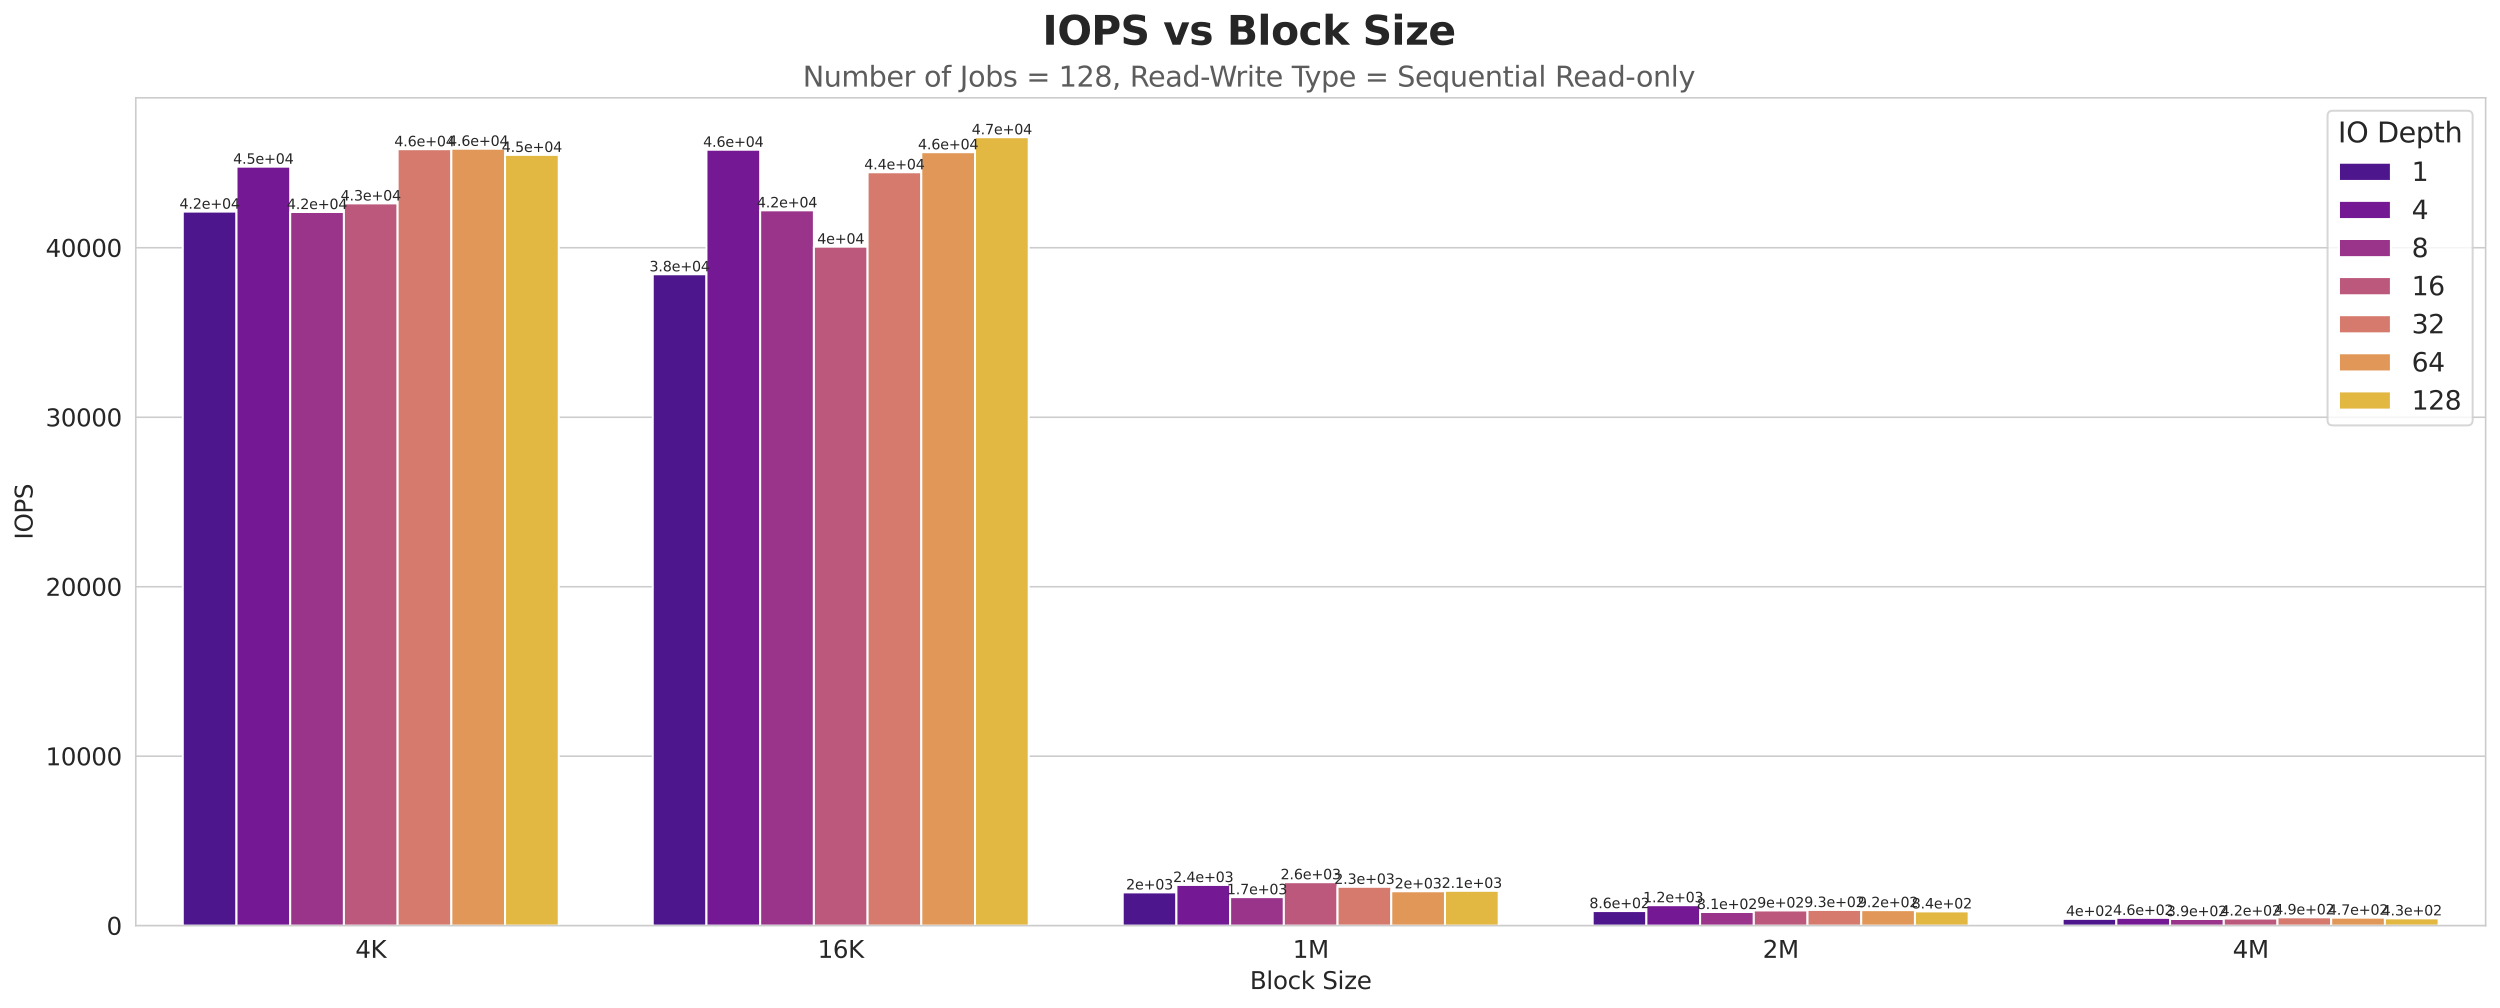 <?xml version="1.0" encoding="utf-8" standalone="no"?>
<!DOCTYPE svg PUBLIC "-//W3C//DTD SVG 1.1//EN"
  "http://www.w3.org/Graphics/SVG/1.1/DTD/svg11.dtd">
<svg xmlns:xlink="http://www.w3.org/1999/xlink" width="1251.739pt" height="504.908pt" viewBox="0 0 1251.739 504.908" xmlns="http://www.w3.org/2000/svg" version="1.1">
 <defs>
  <style type="text/css">*{stroke-linejoin: round; stroke-linecap: butt}</style>
 </defs>
 <g id="figure_1">
  <g id="patch_1">
   <path d="M 0 504.908 
L 1251.739 504.908 
L 1251.739 0 
L 0 0 
z
" style="fill: #ffffff"/>
  </g>
  <g id="axes_1">
   <g id="patch_2">
    <path d="M 67.989 463.48 
L 1244.539 463.48 
L 1244.539 48.96 
L 67.989 48.96 
z
" style="fill: #ffffff"/>
   </g>
   <g id="matplotlib.axis_1">
    <g id="xtick_1">
     <g id="text_1">
      <!-- 4K -->
      <g style="fill: #262626" transform="translate(177.892 479.598) scale(0.12 -0.12)">
       <defs>
        <path id="DejaVuSans-34" d="M 2419 4116 
L 825 1625 
L 2419 1625 
L 2419 4116 
z
M 2253 4666 
L 3047 4666 
L 3047 1625 
L 3713 1625 
L 3713 1100 
L 3047 1100 
L 3047 0 
L 2419 0 
L 2419 1100 
L 313 1100 
L 313 1709 
L 2253 4666 
z
" transform="scale(0.016)"/>
        <path id="DejaVuSans-4b" d="M 628 4666 
L 1259 4666 
L 1259 2694 
L 3353 4666 
L 4166 4666 
L 1850 2491 
L 4331 0 
L 3500 0 
L 1259 2247 
L 1259 0 
L 628 0 
L 628 4666 
z
" transform="scale(0.016)"/>
       </defs>
       <use xlink:href="#DejaVuSans-34"/>
       <use xlink:href="#DejaVuSans-4b" transform="translate(63.623 0)"/>
      </g>
     </g>
    </g>
    <g id="xtick_2">
     <g id="text_2">
      <!-- 16K -->
      <g style="fill: #262626" transform="translate(409.384 479.598) scale(0.12 -0.12)">
       <defs>
        <path id="DejaVuSans-31" d="M 794 531 
L 1825 531 
L 1825 4091 
L 703 3866 
L 703 4441 
L 1819 4666 
L 2450 4666 
L 2450 531 
L 3481 531 
L 3481 0 
L 794 0 
L 794 531 
z
" transform="scale(0.016)"/>
        <path id="DejaVuSans-36" d="M 2113 2584 
Q 1688 2584 1439 2293 
Q 1191 2003 1191 1497 
Q 1191 994 1439 701 
Q 1688 409 2113 409 
Q 2538 409 2786 701 
Q 3034 994 3034 1497 
Q 3034 2003 2786 2293 
Q 2538 2584 2113 2584 
z
M 3366 4563 
L 3366 3988 
Q 3128 4100 2886 4159 
Q 2644 4219 2406 4219 
Q 1781 4219 1451 3797 
Q 1122 3375 1075 2522 
Q 1259 2794 1537 2939 
Q 1816 3084 2150 3084 
Q 2853 3084 3261 2657 
Q 3669 2231 3669 1497 
Q 3669 778 3244 343 
Q 2819 -91 2113 -91 
Q 1303 -91 875 529 
Q 447 1150 447 2328 
Q 447 3434 972 4092 
Q 1497 4750 2381 4750 
Q 2619 4750 2861 4703 
Q 3103 4656 3366 4563 
z
" transform="scale(0.016)"/>
       </defs>
       <use xlink:href="#DejaVuSans-31"/>
       <use xlink:href="#DejaVuSans-36" transform="translate(63.623 0)"/>
       <use xlink:href="#DejaVuSans-4b" transform="translate(127.246 0)"/>
      </g>
     </g>
    </g>
    <g id="xtick_3">
     <g id="text_3">
      <!-- 1M -->
      <g style="fill: #262626" transform="translate(647.269 479.598) scale(0.12 -0.12)">
       <defs>
        <path id="DejaVuSans-4d" d="M 628 4666 
L 1569 4666 
L 2759 1491 
L 3956 4666 
L 4897 4666 
L 4897 0 
L 4281 0 
L 4281 4097 
L 3078 897 
L 2444 897 
L 1241 4097 
L 1241 0 
L 628 0 
L 628 4666 
z
" transform="scale(0.016)"/>
       </defs>
       <use xlink:href="#DejaVuSans-31"/>
       <use xlink:href="#DejaVuSans-4d" transform="translate(63.623 0)"/>
      </g>
     </g>
    </g>
    <g id="xtick_4">
     <g id="text_4">
      <!-- 2M -->
      <g style="fill: #262626" transform="translate(882.579 479.598) scale(0.12 -0.12)">
       <defs>
        <path id="DejaVuSans-32" d="M 1228 531 
L 3431 531 
L 3431 0 
L 469 0 
L 469 531 
Q 828 903 1448 1529 
Q 2069 2156 2228 2338 
Q 2531 2678 2651 2914 
Q 2772 3150 2772 3378 
Q 2772 3750 2511 3984 
Q 2250 4219 1831 4219 
Q 1534 4219 1204 4116 
Q 875 4013 500 3803 
L 500 4441 
Q 881 4594 1212 4672 
Q 1544 4750 1819 4750 
Q 2544 4750 2975 4387 
Q 3406 4025 3406 3419 
Q 3406 3131 3298 2873 
Q 3191 2616 2906 2266 
Q 2828 2175 2409 1742 
Q 1991 1309 1228 531 
z
" transform="scale(0.016)"/>
       </defs>
       <use xlink:href="#DejaVuSans-32"/>
       <use xlink:href="#DejaVuSans-4d" transform="translate(63.623 0)"/>
      </g>
     </g>
    </g>
    <g id="xtick_5">
     <g id="text_5">
      <!-- 4M -->
      <g style="fill: #262626" transform="translate(1117.889 479.598) scale(0.12 -0.12)">
       <use xlink:href="#DejaVuSans-34"/>
       <use xlink:href="#DejaVuSans-4d" transform="translate(63.623 0)"/>
      </g>
     </g>
    </g>
    <g id="text_6">
     <!-- Block Size -->
     <g style="fill: #262626" transform="translate(625.812 495.212) scale(0.12 -0.12)">
      <defs>
       <path id="DejaVuSans-42" d="M 1259 2228 
L 1259 519 
L 2272 519 
Q 2781 519 3026 730 
Q 3272 941 3272 1375 
Q 3272 1813 3026 2020 
Q 2781 2228 2272 2228 
L 1259 2228 
z
M 1259 4147 
L 1259 2741 
L 2194 2741 
Q 2656 2741 2882 2914 
Q 3109 3088 3109 3444 
Q 3109 3797 2882 3972 
Q 2656 4147 2194 4147 
L 1259 4147 
z
M 628 4666 
L 2241 4666 
Q 2963 4666 3353 4366 
Q 3744 4066 3744 3513 
Q 3744 3084 3544 2831 
Q 3344 2578 2956 2516 
Q 3422 2416 3680 2098 
Q 3938 1781 3938 1306 
Q 3938 681 3513 340 
Q 3088 0 2303 0 
L 628 0 
L 628 4666 
z
" transform="scale(0.016)"/>
       <path id="DejaVuSans-6c" d="M 603 4863 
L 1178 4863 
L 1178 0 
L 603 0 
L 603 4863 
z
" transform="scale(0.016)"/>
       <path id="DejaVuSans-6f" d="M 1959 3097 
Q 1497 3097 1228 2736 
Q 959 2375 959 1747 
Q 959 1119 1226 758 
Q 1494 397 1959 397 
Q 2419 397 2687 759 
Q 2956 1122 2956 1747 
Q 2956 2369 2687 2733 
Q 2419 3097 1959 3097 
z
M 1959 3584 
Q 2709 3584 3137 3096 
Q 3566 2609 3566 1747 
Q 3566 888 3137 398 
Q 2709 -91 1959 -91 
Q 1206 -91 779 398 
Q 353 888 353 1747 
Q 353 2609 779 3096 
Q 1206 3584 1959 3584 
z
" transform="scale(0.016)"/>
       <path id="DejaVuSans-63" d="M 3122 3366 
L 3122 2828 
Q 2878 2963 2633 3030 
Q 2388 3097 2138 3097 
Q 1578 3097 1268 2742 
Q 959 2388 959 1747 
Q 959 1106 1268 751 
Q 1578 397 2138 397 
Q 2388 397 2633 464 
Q 2878 531 3122 666 
L 3122 134 
Q 2881 22 2623 -34 
Q 2366 -91 2075 -91 
Q 1284 -91 818 406 
Q 353 903 353 1747 
Q 353 2603 823 3093 
Q 1294 3584 2113 3584 
Q 2378 3584 2631 3529 
Q 2884 3475 3122 3366 
z
" transform="scale(0.016)"/>
       <path id="DejaVuSans-6b" d="M 581 4863 
L 1159 4863 
L 1159 1991 
L 2875 3500 
L 3609 3500 
L 1753 1863 
L 3688 0 
L 2938 0 
L 1159 1709 
L 1159 0 
L 581 0 
L 581 4863 
z
" transform="scale(0.016)"/>
       <path id="DejaVuSans-20" transform="scale(0.016)"/>
       <path id="DejaVuSans-53" d="M 3425 4513 
L 3425 3897 
Q 3066 4069 2747 4153 
Q 2428 4238 2131 4238 
Q 1616 4238 1336 4038 
Q 1056 3838 1056 3469 
Q 1056 3159 1242 3001 
Q 1428 2844 1947 2747 
L 2328 2669 
Q 3034 2534 3370 2195 
Q 3706 1856 3706 1288 
Q 3706 609 3251 259 
Q 2797 -91 1919 -91 
Q 1588 -91 1214 -16 
Q 841 59 441 206 
L 441 856 
Q 825 641 1194 531 
Q 1563 422 1919 422 
Q 2459 422 2753 634 
Q 3047 847 3047 1241 
Q 3047 1584 2836 1778 
Q 2625 1972 2144 2069 
L 1759 2144 
Q 1053 2284 737 2584 
Q 422 2884 422 3419 
Q 422 4038 858 4394 
Q 1294 4750 2059 4750 
Q 2388 4750 2728 4690 
Q 3069 4631 3425 4513 
z
" transform="scale(0.016)"/>
       <path id="DejaVuSans-69" d="M 603 3500 
L 1178 3500 
L 1178 0 
L 603 0 
L 603 3500 
z
M 603 4863 
L 1178 4863 
L 1178 4134 
L 603 4134 
L 603 4863 
z
" transform="scale(0.016)"/>
       <path id="DejaVuSans-7a" d="M 353 3500 
L 3084 3500 
L 3084 2975 
L 922 459 
L 3084 459 
L 3084 0 
L 275 0 
L 275 525 
L 2438 3041 
L 353 3041 
L 353 3500 
z
" transform="scale(0.016)"/>
       <path id="DejaVuSans-65" d="M 3597 1894 
L 3597 1613 
L 953 1613 
Q 991 1019 1311 708 
Q 1631 397 2203 397 
Q 2534 397 2845 478 
Q 3156 559 3463 722 
L 3463 178 
Q 3153 47 2828 -22 
Q 2503 -91 2169 -91 
Q 1331 -91 842 396 
Q 353 884 353 1716 
Q 353 2575 817 3079 
Q 1281 3584 2069 3584 
Q 2775 3584 3186 3129 
Q 3597 2675 3597 1894 
z
M 3022 2063 
Q 3016 2534 2758 2815 
Q 2500 3097 2075 3097 
Q 1594 3097 1305 2825 
Q 1016 2553 972 2059 
L 3022 2063 
z
" transform="scale(0.016)"/>
      </defs>
      <use xlink:href="#DejaVuSans-42"/>
      <use xlink:href="#DejaVuSans-6c" transform="translate(68.604 0)"/>
      <use xlink:href="#DejaVuSans-6f" transform="translate(96.387 0)"/>
      <use xlink:href="#DejaVuSans-63" transform="translate(157.568 0)"/>
      <use xlink:href="#DejaVuSans-6b" transform="translate(212.549 0)"/>
      <use xlink:href="#DejaVuSans-20" transform="translate(270.459 0)"/>
      <use xlink:href="#DejaVuSans-53" transform="translate(302.246 0)"/>
      <use xlink:href="#DejaVuSans-69" transform="translate(365.723 0)"/>
      <use xlink:href="#DejaVuSans-7a" transform="translate(393.506 0)"/>
      <use xlink:href="#DejaVuSans-65" transform="translate(445.996 0)"/>
     </g>
    </g>
   </g>
   <g id="matplotlib.axis_2">
    <g id="ytick_1">
     <g id="line2d_1">
      <path d="M 67.989 463.48 
L 1244.539 463.48 
" clip-path="url(#p7b32abb3ef)" style="fill: none; stroke: #cccccc; stroke-width: 0.8; stroke-linecap: round"/>
     </g>
     <g id="text_7">
      <!-- 0 -->
      <g style="fill: #262626" transform="translate(53.354 468.039) scale(0.12 -0.12)">
       <defs>
        <path id="DejaVuSans-30" d="M 2034 4250 
Q 1547 4250 1301 3770 
Q 1056 3291 1056 2328 
Q 1056 1369 1301 889 
Q 1547 409 2034 409 
Q 2525 409 2770 889 
Q 3016 1369 3016 2328 
Q 3016 3291 2770 3770 
Q 2525 4250 2034 4250 
z
M 2034 4750 
Q 2819 4750 3233 4129 
Q 3647 3509 3647 2328 
Q 3647 1150 3233 529 
Q 2819 -91 2034 -91 
Q 1250 -91 836 529 
Q 422 1150 422 2328 
Q 422 3509 836 4129 
Q 1250 4750 2034 4750 
z
" transform="scale(0.016)"/>
       </defs>
       <use xlink:href="#DejaVuSans-30"/>
      </g>
     </g>
    </g>
    <g id="ytick_2">
     <g id="line2d_2">
      <path d="M 67.989 378.623 
L 1244.539 378.623 
" clip-path="url(#p7b32abb3ef)" style="fill: none; stroke: #cccccc; stroke-width: 0.8; stroke-linecap: round"/>
     </g>
     <g id="text_8">
      <!-- 10000 -->
      <g style="fill: #262626" transform="translate(22.814 383.182) scale(0.12 -0.12)">
       <use xlink:href="#DejaVuSans-31"/>
       <use xlink:href="#DejaVuSans-30" transform="translate(63.623 0)"/>
       <use xlink:href="#DejaVuSans-30" transform="translate(127.246 0)"/>
       <use xlink:href="#DejaVuSans-30" transform="translate(190.869 0)"/>
       <use xlink:href="#DejaVuSans-30" transform="translate(254.492 0)"/>
      </g>
     </g>
    </g>
    <g id="ytick_3">
     <g id="line2d_3">
      <path d="M 67.989 293.766 
L 1244.539 293.766 
" clip-path="url(#p7b32abb3ef)" style="fill: none; stroke: #cccccc; stroke-width: 0.8; stroke-linecap: round"/>
     </g>
     <g id="text_9">
      <!-- 20000 -->
      <g style="fill: #262626" transform="translate(22.814 298.325) scale(0.12 -0.12)">
       <use xlink:href="#DejaVuSans-32"/>
       <use xlink:href="#DejaVuSans-30" transform="translate(63.623 0)"/>
       <use xlink:href="#DejaVuSans-30" transform="translate(127.246 0)"/>
       <use xlink:href="#DejaVuSans-30" transform="translate(190.869 0)"/>
       <use xlink:href="#DejaVuSans-30" transform="translate(254.492 0)"/>
      </g>
     </g>
    </g>
    <g id="ytick_4">
     <g id="line2d_4">
      <path d="M 67.989 208.909 
L 1244.539 208.909 
" clip-path="url(#p7b32abb3ef)" style="fill: none; stroke: #cccccc; stroke-width: 0.8; stroke-linecap: round"/>
     </g>
     <g id="text_10">
      <!-- 30000 -->
      <g style="fill: #262626" transform="translate(22.814 213.468) scale(0.12 -0.12)">
       <defs>
        <path id="DejaVuSans-33" d="M 2597 2516 
Q 3050 2419 3304 2112 
Q 3559 1806 3559 1356 
Q 3559 666 3084 287 
Q 2609 -91 1734 -91 
Q 1441 -91 1130 -33 
Q 819 25 488 141 
L 488 750 
Q 750 597 1062 519 
Q 1375 441 1716 441 
Q 2309 441 2620 675 
Q 2931 909 2931 1356 
Q 2931 1769 2642 2001 
Q 2353 2234 1838 2234 
L 1294 2234 
L 1294 2753 
L 1863 2753 
Q 2328 2753 2575 2939 
Q 2822 3125 2822 3475 
Q 2822 3834 2567 4026 
Q 2313 4219 1838 4219 
Q 1578 4219 1281 4162 
Q 984 4106 628 3988 
L 628 4550 
Q 988 4650 1302 4700 
Q 1616 4750 1894 4750 
Q 2613 4750 3031 4423 
Q 3450 4097 3450 3541 
Q 3450 3153 3228 2886 
Q 3006 2619 2597 2516 
z
" transform="scale(0.016)"/>
       </defs>
       <use xlink:href="#DejaVuSans-33"/>
       <use xlink:href="#DejaVuSans-30" transform="translate(63.623 0)"/>
       <use xlink:href="#DejaVuSans-30" transform="translate(127.246 0)"/>
       <use xlink:href="#DejaVuSans-30" transform="translate(190.869 0)"/>
       <use xlink:href="#DejaVuSans-30" transform="translate(254.492 0)"/>
      </g>
     </g>
    </g>
    <g id="ytick_5">
     <g id="line2d_5">
      <path d="M 67.989 124.051 
L 1244.539 124.051 
" clip-path="url(#p7b32abb3ef)" style="fill: none; stroke: #cccccc; stroke-width: 0.8; stroke-linecap: round"/>
     </g>
     <g id="text_11">
      <!-- 40000 -->
      <g style="fill: #262626" transform="translate(22.814 128.61) scale(0.12 -0.12)">
       <use xlink:href="#DejaVuSans-34"/>
       <use xlink:href="#DejaVuSans-30" transform="translate(63.623 0)"/>
       <use xlink:href="#DejaVuSans-30" transform="translate(127.246 0)"/>
       <use xlink:href="#DejaVuSans-30" transform="translate(190.869 0)"/>
       <use xlink:href="#DejaVuSans-30" transform="translate(254.492 0)"/>
      </g>
     </g>
    </g>
    <g id="text_12">
     <!-- IOPS -->
     <g style="fill: #262626" transform="translate(16.318 270.14) rotate(-90) scale(0.12 -0.12)">
      <defs>
       <path id="DejaVuSans-49" d="M 628 4666 
L 1259 4666 
L 1259 0 
L 628 0 
L 628 4666 
z
" transform="scale(0.016)"/>
       <path id="DejaVuSans-4f" d="M 2522 4238 
Q 1834 4238 1429 3725 
Q 1025 3213 1025 2328 
Q 1025 1447 1429 934 
Q 1834 422 2522 422 
Q 3209 422 3611 934 
Q 4013 1447 4013 2328 
Q 4013 3213 3611 3725 
Q 3209 4238 2522 4238 
z
M 2522 4750 
Q 3503 4750 4090 4092 
Q 4678 3434 4678 2328 
Q 4678 1225 4090 567 
Q 3503 -91 2522 -91 
Q 1538 -91 948 565 
Q 359 1222 359 2328 
Q 359 3434 948 4092 
Q 1538 4750 2522 4750 
z
" transform="scale(0.016)"/>
       <path id="DejaVuSans-50" d="M 1259 4147 
L 1259 2394 
L 2053 2394 
Q 2494 2394 2734 2622 
Q 2975 2850 2975 3272 
Q 2975 3691 2734 3919 
Q 2494 4147 2053 4147 
L 1259 4147 
z
M 628 4666 
L 2053 4666 
Q 2838 4666 3239 4311 
Q 3641 3956 3641 3272 
Q 3641 2581 3239 2228 
Q 2838 1875 2053 1875 
L 1259 1875 
L 1259 0 
L 628 0 
L 628 4666 
z
" transform="scale(0.016)"/>
      </defs>
      <use xlink:href="#DejaVuSans-49"/>
      <use xlink:href="#DejaVuSans-4f" transform="translate(29.492 0)"/>
      <use xlink:href="#DejaVuSans-50" transform="translate(108.203 0)"/>
      <use xlink:href="#DejaVuSans-53" transform="translate(168.506 0)"/>
     </g>
    </g>
   </g>
   <g id="patch_3">
    <path d="M 91.52 463.48 
L 118.412 463.48 
L 118.412 105.96 
L 91.52 105.96 
z
" clip-path="url(#p7b32abb3ef)" style="fill: #4e168d; stroke: #ffffff; stroke-linejoin: miter"/>
   </g>
   <g id="patch_4">
    <path d="M 326.83 463.48 
L 353.722 463.48 
L 353.722 137.315 
L 326.83 137.315 
z
" clip-path="url(#p7b32abb3ef)" style="fill: #4e168d; stroke: #ffffff; stroke-linejoin: miter"/>
   </g>
   <g id="patch_5">
    <path d="M 562.14 463.48 
L 589.032 463.48 
L 589.032 446.814 
L 562.14 446.814 
z
" clip-path="url(#p7b32abb3ef)" style="fill: #4e168d; stroke: #ffffff; stroke-linejoin: miter"/>
   </g>
   <g id="patch_6">
    <path d="M 797.45 463.48 
L 824.342 463.48 
L 824.342 456.165 
L 797.45 456.165 
z
" clip-path="url(#p7b32abb3ef)" style="fill: #4e168d; stroke: #ffffff; stroke-linejoin: miter"/>
   </g>
   <g id="patch_7">
    <path d="M 1032.76 463.48 
L 1059.652 463.48 
L 1059.652 460.06 
L 1032.76 460.06 
z
" clip-path="url(#p7b32abb3ef)" style="fill: #4e168d; stroke: #ffffff; stroke-linejoin: miter"/>
   </g>
   <g id="patch_8">
    <path d="M 118.412 463.48 
L 145.305 463.48 
L 145.305 83.456 
L 118.412 83.456 
z
" clip-path="url(#p7b32abb3ef)" style="fill: #741893; stroke: #ffffff; stroke-linejoin: miter"/>
   </g>
   <g id="patch_9">
    <path d="M 353.722 463.48 
L 380.615 463.48 
L 380.615 74.97 
L 353.722 74.97 
z
" clip-path="url(#p7b32abb3ef)" style="fill: #741893; stroke: #ffffff; stroke-linejoin: miter"/>
   </g>
   <g id="patch_10">
    <path d="M 589.032 463.48 
L 615.925 463.48 
L 615.925 443.089 
L 589.032 443.089 
z
" clip-path="url(#p7b32abb3ef)" style="fill: #741893; stroke: #ffffff; stroke-linejoin: miter"/>
   </g>
   <g id="patch_11">
    <path d="M 824.342 463.48 
L 851.235 463.48 
L 851.235 453.229 
L 824.342 453.229 
z
" clip-path="url(#p7b32abb3ef)" style="fill: #741893; stroke: #ffffff; stroke-linejoin: miter"/>
   </g>
   <g id="patch_12">
    <path d="M 1059.652 463.48 
L 1086.545 463.48 
L 1086.545 459.585 
L 1059.652 459.585 
z
" clip-path="url(#p7b32abb3ef)" style="fill: #741893; stroke: #ffffff; stroke-linejoin: miter"/>
   </g>
   <g id="patch_13">
    <path d="M 145.305 463.48 
L 172.197 463.48 
L 172.197 106.147 
L 145.305 106.147 
z
" clip-path="url(#p7b32abb3ef)" style="fill: #99348a; stroke: #ffffff; stroke-linejoin: miter"/>
   </g>
   <g id="patch_14">
    <path d="M 380.615 463.48 
L 407.507 463.48 
L 407.507 105.298 
L 380.615 105.298 
z
" clip-path="url(#p7b32abb3ef)" style="fill: #99348a; stroke: #ffffff; stroke-linejoin: miter"/>
   </g>
   <g id="patch_15">
    <path d="M 615.925 463.48 
L 642.817 463.48 
L 642.817 449.207 
L 615.925 449.207 
z
" clip-path="url(#p7b32abb3ef)" style="fill: #99348a; stroke: #ffffff; stroke-linejoin: miter"/>
   </g>
   <g id="patch_16">
    <path d="M 851.235 463.48 
L 878.127 463.48 
L 878.127 456.624 
L 851.235 456.624 
z
" clip-path="url(#p7b32abb3ef)" style="fill: #99348a; stroke: #ffffff; stroke-linejoin: miter"/>
   </g>
   <g id="patch_17">
    <path d="M 1086.545 463.48 
L 1113.437 463.48 
L 1113.437 460.154 
L 1086.545 460.154 
z
" clip-path="url(#p7b32abb3ef)" style="fill: #99348a; stroke: #ffffff; stroke-linejoin: miter"/>
   </g>
   <g id="patch_18">
    <path d="M 172.197 463.48 
L 199.09 463.48 
L 199.09 101.853 
L 172.197 101.853 
z
" clip-path="url(#p7b32abb3ef)" style="fill: #bb587c; stroke: #ffffff; stroke-linejoin: miter"/>
   </g>
   <g id="patch_19">
    <path d="M 407.507 463.48 
L 434.4 463.48 
L 434.4 123.491 
L 407.507 123.491 
z
" clip-path="url(#p7b32abb3ef)" style="fill: #bb587c; stroke: #ffffff; stroke-linejoin: miter"/>
   </g>
   <g id="patch_20">
    <path d="M 642.817 463.48 
L 669.71 463.48 
L 669.71 441.697 
L 642.817 441.697 
z
" clip-path="url(#p7b32abb3ef)" style="fill: #bb587c; stroke: #ffffff; stroke-linejoin: miter"/>
   </g>
   <g id="patch_21">
    <path d="M 878.127 463.48 
L 905.02 463.48 
L 905.02 455.851 
L 878.127 455.851 
z
" clip-path="url(#p7b32abb3ef)" style="fill: #bb587c; stroke: #ffffff; stroke-linejoin: miter"/>
   </g>
   <g id="patch_22">
    <path d="M 1113.437 463.48 
L 1140.33 463.48 
L 1140.33 459.899 
L 1113.437 459.899 
z
" clip-path="url(#p7b32abb3ef)" style="fill: #bb587c; stroke: #ffffff; stroke-linejoin: miter"/>
   </g>
   <g id="patch_23">
    <path d="M 199.09 463.48 
L 225.983 463.48 
L 225.983 74.69 
L 199.09 74.69 
z
" clip-path="url(#p7b32abb3ef)" style="fill: #d57a6d; stroke: #ffffff; stroke-linejoin: miter"/>
   </g>
   <g id="patch_24">
    <path d="M 434.4 463.48 
L 461.293 463.48 
L 461.293 86.248 
L 434.4 86.248 
z
" clip-path="url(#p7b32abb3ef)" style="fill: #d57a6d; stroke: #ffffff; stroke-linejoin: miter"/>
   </g>
   <g id="patch_25">
    <path d="M 669.71 463.48 
L 696.603 463.48 
L 696.603 444.031 
L 669.71 444.031 
z
" clip-path="url(#p7b32abb3ef)" style="fill: #d57a6d; stroke: #ffffff; stroke-linejoin: miter"/>
   </g>
   <g id="patch_26">
    <path d="M 905.02 463.48 
L 931.913 463.48 
L 931.913 455.614 
L 905.02 455.614 
z
" clip-path="url(#p7b32abb3ef)" style="fill: #d57a6d; stroke: #ffffff; stroke-linejoin: miter"/>
   </g>
   <g id="patch_27">
    <path d="M 1140.33 463.48 
L 1167.223 463.48 
L 1167.223 459.297 
L 1140.33 459.297 
z
" clip-path="url(#p7b32abb3ef)" style="fill: #d57a6d; stroke: #ffffff; stroke-linejoin: miter"/>
   </g>
   <g id="patch_28">
    <path d="M 225.983 463.48 
L 252.875 463.48 
L 252.875 74.486 
L 225.983 74.486 
z
" clip-path="url(#p7b32abb3ef)" style="fill: #e19757; stroke: #ffffff; stroke-linejoin: miter"/>
   </g>
   <g id="patch_29">
    <path d="M 461.293 463.48 
L 488.185 463.48 
L 488.185 76.217 
L 461.293 76.217 
z
" clip-path="url(#p7b32abb3ef)" style="fill: #e19757; stroke: #ffffff; stroke-linejoin: miter"/>
   </g>
   <g id="patch_30">
    <path d="M 696.603 463.48 
L 723.495 463.48 
L 723.495 446.262 
L 696.603 446.262 
z
" clip-path="url(#p7b32abb3ef)" style="fill: #e19757; stroke: #ffffff; stroke-linejoin: miter"/>
   </g>
   <g id="patch_31">
    <path d="M 931.913 463.48 
L 958.805 463.48 
L 958.805 455.699 
L 931.913 455.699 
z
" clip-path="url(#p7b32abb3ef)" style="fill: #e19757; stroke: #ffffff; stroke-linejoin: miter"/>
   </g>
   <g id="patch_32">
    <path d="M 1167.223 463.48 
L 1194.115 463.48 
L 1194.115 459.466 
L 1167.223 459.466 
z
" clip-path="url(#p7b32abb3ef)" style="fill: #e19757; stroke: #ffffff; stroke-linejoin: miter"/>
   </g>
   <g id="patch_33">
    <path d="M 252.875 463.48 
L 279.768 463.48 
L 279.768 77.541 
L 252.875 77.541 
z
" clip-path="url(#p7b32abb3ef)" style="fill: #e3b842; stroke: #ffffff; stroke-linejoin: miter"/>
   </g>
   <g id="patch_34">
    <path d="M 488.185 463.48 
L 515.078 463.48 
L 515.078 68.699 
L 488.185 68.699 
z
" clip-path="url(#p7b32abb3ef)" style="fill: #e3b842; stroke: #ffffff; stroke-linejoin: miter"/>
   </g>
   <g id="patch_35">
    <path d="M 723.495 463.48 
L 750.388 463.48 
L 750.388 446.025 
L 723.495 446.025 
z
" clip-path="url(#p7b32abb3ef)" style="fill: #e3b842; stroke: #ffffff; stroke-linejoin: miter"/>
   </g>
   <g id="patch_36">
    <path d="M 958.805 463.48 
L 985.698 463.48 
L 985.698 456.318 
L 958.805 456.318 
z
" clip-path="url(#p7b32abb3ef)" style="fill: #e3b842; stroke: #ffffff; stroke-linejoin: miter"/>
   </g>
   <g id="patch_37">
    <path d="M 1194.115 463.48 
L 1221.008 463.48 
L 1221.008 459.806 
L 1194.115 459.806 
z
" clip-path="url(#p7b32abb3ef)" style="fill: #e3b842; stroke: #ffffff; stroke-linejoin: miter"/>
   </g>
   <g id="patch_38">
    <path d="M 185.644 463.48 
L 185.644 463.48 
L 185.644 463.48 
L 185.644 463.48 
z
" clip-path="url(#p7b32abb3ef)" style="fill: #4e168d; stroke: #ffffff; stroke-linejoin: miter"/>
   </g>
   <g id="patch_39">
    <path d="M 185.644 463.48 
L 185.644 463.48 
L 185.644 463.48 
L 185.644 463.48 
z
" clip-path="url(#p7b32abb3ef)" style="fill: #741893; stroke: #ffffff; stroke-linejoin: miter"/>
   </g>
   <g id="patch_40">
    <path d="M 185.644 463.48 
L 185.644 463.48 
L 185.644 463.48 
L 185.644 463.48 
z
" clip-path="url(#p7b32abb3ef)" style="fill: #99348a; stroke: #ffffff; stroke-linejoin: miter"/>
   </g>
   <g id="patch_41">
    <path d="M 185.644 463.48 
L 185.644 463.48 
L 185.644 463.48 
L 185.644 463.48 
z
" clip-path="url(#p7b32abb3ef)" style="fill: #bb587c; stroke: #ffffff; stroke-linejoin: miter"/>
   </g>
   <g id="patch_42">
    <path d="M 185.644 463.48 
L 185.644 463.48 
L 185.644 463.48 
L 185.644 463.48 
z
" clip-path="url(#p7b32abb3ef)" style="fill: #d57a6d; stroke: #ffffff; stroke-linejoin: miter"/>
   </g>
   <g id="patch_43">
    <path d="M 185.644 463.48 
L 185.644 463.48 
L 185.644 463.48 
L 185.644 463.48 
z
" clip-path="url(#p7b32abb3ef)" style="fill: #e19757; stroke: #ffffff; stroke-linejoin: miter"/>
   </g>
   <g id="patch_44">
    <path d="M 185.644 463.48 
L 185.644 463.48 
L 185.644 463.48 
L 185.644 463.48 
z
" clip-path="url(#p7b32abb3ef)" style="fill: #e3b842; stroke: #ffffff; stroke-linejoin: miter"/>
   </g>
   <g id="patch_45">
    <path d="M 67.989 463.48 
L 67.989 48.96 
" style="fill: none; stroke: #cccccc; stroke-width: 0.8; stroke-linejoin: miter; stroke-linecap: square"/>
   </g>
   <g id="patch_46">
    <path d="M 1244.539 463.48 
L 1244.539 48.96 
" style="fill: none; stroke: #cccccc; stroke-width: 0.8; stroke-linejoin: miter; stroke-linecap: square"/>
   </g>
   <g id="patch_47">
    <path d="M 67.989 463.48 
L 1244.539 463.48 
" style="fill: none; stroke: #cccccc; stroke-width: 0.8; stroke-linejoin: miter; stroke-linecap: square"/>
   </g>
   <g id="patch_48">
    <path d="M 67.989 48.96 
L 1244.539 48.96 
" style="fill: none; stroke: #cccccc; stroke-width: 0.8; stroke-linejoin: miter; stroke-linecap: square"/>
   </g>
   <g id="text_13">
    <!-- 4.2e+04 -->
    <g style="fill: #262626" transform="translate(89.86 104.504) scale(0.07 -0.07)">
     <defs>
      <path id="DejaVuSans-2e" d="M 684 794 
L 1344 794 
L 1344 0 
L 684 0 
L 684 794 
z
" transform="scale(0.016)"/>
      <path id="DejaVuSans-2b" d="M 2944 4013 
L 2944 2272 
L 4684 2272 
L 4684 1741 
L 2944 1741 
L 2944 0 
L 2419 0 
L 2419 1741 
L 678 1741 
L 678 2272 
L 2419 2272 
L 2419 4013 
L 2944 4013 
z
" transform="scale(0.016)"/>
     </defs>
     <use xlink:href="#DejaVuSans-34"/>
     <use xlink:href="#DejaVuSans-2e" transform="translate(63.623 0)"/>
     <use xlink:href="#DejaVuSans-32" transform="translate(95.41 0)"/>
     <use xlink:href="#DejaVuSans-65" transform="translate(159.033 0)"/>
     <use xlink:href="#DejaVuSans-2b" transform="translate(220.557 0)"/>
     <use xlink:href="#DejaVuSans-30" transform="translate(304.346 0)"/>
     <use xlink:href="#DejaVuSans-34" transform="translate(367.969 0)"/>
    </g>
   </g>
   <g id="text_14">
    <!-- 3.8e+04 -->
    <g style="fill: #262626" transform="translate(325.17 135.859) scale(0.07 -0.07)">
     <defs>
      <path id="DejaVuSans-38" d="M 2034 2216 
Q 1584 2216 1326 1975 
Q 1069 1734 1069 1313 
Q 1069 891 1326 650 
Q 1584 409 2034 409 
Q 2484 409 2743 651 
Q 3003 894 3003 1313 
Q 3003 1734 2745 1975 
Q 2488 2216 2034 2216 
z
M 1403 2484 
Q 997 2584 770 2862 
Q 544 3141 544 3541 
Q 544 4100 942 4425 
Q 1341 4750 2034 4750 
Q 2731 4750 3128 4425 
Q 3525 4100 3525 3541 
Q 3525 3141 3298 2862 
Q 3072 2584 2669 2484 
Q 3125 2378 3379 2068 
Q 3634 1759 3634 1313 
Q 3634 634 3220 271 
Q 2806 -91 2034 -91 
Q 1263 -91 848 271 
Q 434 634 434 1313 
Q 434 1759 690 2068 
Q 947 2378 1403 2484 
z
M 1172 3481 
Q 1172 3119 1398 2916 
Q 1625 2713 2034 2713 
Q 2441 2713 2670 2916 
Q 2900 3119 2900 3481 
Q 2900 3844 2670 4047 
Q 2441 4250 2034 4250 
Q 1625 4250 1398 4047 
Q 1172 3844 1172 3481 
z
" transform="scale(0.016)"/>
     </defs>
     <use xlink:href="#DejaVuSans-33"/>
     <use xlink:href="#DejaVuSans-2e" transform="translate(63.623 0)"/>
     <use xlink:href="#DejaVuSans-38" transform="translate(95.41 0)"/>
     <use xlink:href="#DejaVuSans-65" transform="translate(159.033 0)"/>
     <use xlink:href="#DejaVuSans-2b" transform="translate(220.557 0)"/>
     <use xlink:href="#DejaVuSans-30" transform="translate(304.346 0)"/>
     <use xlink:href="#DejaVuSans-34" transform="translate(367.969 0)"/>
    </g>
   </g>
   <g id="text_15">
    <!-- 2e+03 -->
    <g style="fill: #262626" transform="translate(563.819 445.358) scale(0.07 -0.07)">
     <use xlink:href="#DejaVuSans-32"/>
     <use xlink:href="#DejaVuSans-65" transform="translate(63.623 0)"/>
     <use xlink:href="#DejaVuSans-2b" transform="translate(125.146 0)"/>
     <use xlink:href="#DejaVuSans-30" transform="translate(208.936 0)"/>
     <use xlink:href="#DejaVuSans-33" transform="translate(272.559 0)"/>
    </g>
   </g>
   <g id="text_16">
    <!-- 8.6e+02 -->
    <g style="fill: #262626" transform="translate(795.79 454.71) scale(0.07 -0.07)">
     <use xlink:href="#DejaVuSans-38"/>
     <use xlink:href="#DejaVuSans-2e" transform="translate(63.623 0)"/>
     <use xlink:href="#DejaVuSans-36" transform="translate(95.41 0)"/>
     <use xlink:href="#DejaVuSans-65" transform="translate(159.033 0)"/>
     <use xlink:href="#DejaVuSans-2b" transform="translate(220.557 0)"/>
     <use xlink:href="#DejaVuSans-30" transform="translate(304.346 0)"/>
     <use xlink:href="#DejaVuSans-32" transform="translate(367.969 0)"/>
    </g>
   </g>
   <g id="text_17">
    <!-- 4e+02 -->
    <g style="fill: #262626" transform="translate(1034.439 458.604) scale(0.07 -0.07)">
     <use xlink:href="#DejaVuSans-34"/>
     <use xlink:href="#DejaVuSans-65" transform="translate(63.623 0)"/>
     <use xlink:href="#DejaVuSans-2b" transform="translate(125.146 0)"/>
     <use xlink:href="#DejaVuSans-30" transform="translate(208.936 0)"/>
     <use xlink:href="#DejaVuSans-32" transform="translate(272.559 0)"/>
    </g>
   </g>
   <g id="text_18">
    <!-- 4.5e+04 -->
    <g style="fill: #262626" transform="translate(116.752 82) scale(0.07 -0.07)">
     <defs>
      <path id="DejaVuSans-35" d="M 691 4666 
L 3169 4666 
L 3169 4134 
L 1269 4134 
L 1269 2991 
Q 1406 3038 1543 3061 
Q 1681 3084 1819 3084 
Q 2600 3084 3056 2656 
Q 3513 2228 3513 1497 
Q 3513 744 3044 326 
Q 2575 -91 1722 -91 
Q 1428 -91 1123 -41 
Q 819 9 494 109 
L 494 744 
Q 775 591 1075 516 
Q 1375 441 1709 441 
Q 2250 441 2565 725 
Q 2881 1009 2881 1497 
Q 2881 1984 2565 2268 
Q 2250 2553 1709 2553 
Q 1456 2553 1204 2497 
Q 953 2441 691 2322 
L 691 4666 
z
" transform="scale(0.016)"/>
     </defs>
     <use xlink:href="#DejaVuSans-34"/>
     <use xlink:href="#DejaVuSans-2e" transform="translate(63.623 0)"/>
     <use xlink:href="#DejaVuSans-35" transform="translate(95.41 0)"/>
     <use xlink:href="#DejaVuSans-65" transform="translate(159.033 0)"/>
     <use xlink:href="#DejaVuSans-2b" transform="translate(220.557 0)"/>
     <use xlink:href="#DejaVuSans-30" transform="translate(304.346 0)"/>
     <use xlink:href="#DejaVuSans-34" transform="translate(367.969 0)"/>
    </g>
   </g>
   <g id="text_19">
    <!-- 4.6e+04 -->
    <g style="fill: #262626" transform="translate(352.062 73.514) scale(0.07 -0.07)">
     <use xlink:href="#DejaVuSans-34"/>
     <use xlink:href="#DejaVuSans-2e" transform="translate(63.623 0)"/>
     <use xlink:href="#DejaVuSans-36" transform="translate(95.41 0)"/>
     <use xlink:href="#DejaVuSans-65" transform="translate(159.033 0)"/>
     <use xlink:href="#DejaVuSans-2b" transform="translate(220.557 0)"/>
     <use xlink:href="#DejaVuSans-30" transform="translate(304.346 0)"/>
     <use xlink:href="#DejaVuSans-34" transform="translate(367.969 0)"/>
    </g>
   </g>
   <g id="text_20">
    <!-- 2.4e+03 -->
    <g style="fill: #262626" transform="translate(587.372 441.633) scale(0.07 -0.07)">
     <use xlink:href="#DejaVuSans-32"/>
     <use xlink:href="#DejaVuSans-2e" transform="translate(63.623 0)"/>
     <use xlink:href="#DejaVuSans-34" transform="translate(95.41 0)"/>
     <use xlink:href="#DejaVuSans-65" transform="translate(159.033 0)"/>
     <use xlink:href="#DejaVuSans-2b" transform="translate(220.557 0)"/>
     <use xlink:href="#DejaVuSans-30" transform="translate(304.346 0)"/>
     <use xlink:href="#DejaVuSans-33" transform="translate(367.969 0)"/>
    </g>
   </g>
   <g id="text_21">
    <!-- 1.2e+03 -->
    <g style="fill: #262626" transform="translate(822.682 451.773) scale(0.07 -0.07)">
     <use xlink:href="#DejaVuSans-31"/>
     <use xlink:href="#DejaVuSans-2e" transform="translate(63.623 0)"/>
     <use xlink:href="#DejaVuSans-32" transform="translate(95.41 0)"/>
     <use xlink:href="#DejaVuSans-65" transform="translate(159.033 0)"/>
     <use xlink:href="#DejaVuSans-2b" transform="translate(220.557 0)"/>
     <use xlink:href="#DejaVuSans-30" transform="translate(304.346 0)"/>
     <use xlink:href="#DejaVuSans-33" transform="translate(367.969 0)"/>
    </g>
   </g>
   <g id="text_22">
    <!-- 4.6e+02 -->
    <g style="fill: #262626" transform="translate(1057.992 458.129) scale(0.07 -0.07)">
     <use xlink:href="#DejaVuSans-34"/>
     <use xlink:href="#DejaVuSans-2e" transform="translate(63.623 0)"/>
     <use xlink:href="#DejaVuSans-36" transform="translate(95.41 0)"/>
     <use xlink:href="#DejaVuSans-65" transform="translate(159.033 0)"/>
     <use xlink:href="#DejaVuSans-2b" transform="translate(220.557 0)"/>
     <use xlink:href="#DejaVuSans-30" transform="translate(304.346 0)"/>
     <use xlink:href="#DejaVuSans-32" transform="translate(367.969 0)"/>
    </g>
   </g>
   <g id="text_23">
    <!-- 4.2e+04 -->
    <g style="fill: #262626" transform="translate(143.645 104.691) scale(0.07 -0.07)">
     <use xlink:href="#DejaVuSans-34"/>
     <use xlink:href="#DejaVuSans-2e" transform="translate(63.623 0)"/>
     <use xlink:href="#DejaVuSans-32" transform="translate(95.41 0)"/>
     <use xlink:href="#DejaVuSans-65" transform="translate(159.033 0)"/>
     <use xlink:href="#DejaVuSans-2b" transform="translate(220.557 0)"/>
     <use xlink:href="#DejaVuSans-30" transform="translate(304.346 0)"/>
     <use xlink:href="#DejaVuSans-34" transform="translate(367.969 0)"/>
    </g>
   </g>
   <g id="text_24">
    <!-- 4.2e+04 -->
    <g style="fill: #262626" transform="translate(378.955 103.842) scale(0.07 -0.07)">
     <use xlink:href="#DejaVuSans-34"/>
     <use xlink:href="#DejaVuSans-2e" transform="translate(63.623 0)"/>
     <use xlink:href="#DejaVuSans-32" transform="translate(95.41 0)"/>
     <use xlink:href="#DejaVuSans-65" transform="translate(159.033 0)"/>
     <use xlink:href="#DejaVuSans-2b" transform="translate(220.557 0)"/>
     <use xlink:href="#DejaVuSans-30" transform="translate(304.346 0)"/>
     <use xlink:href="#DejaVuSans-34" transform="translate(367.969 0)"/>
    </g>
   </g>
   <g id="text_25">
    <!-- 1.7e+03 -->
    <g style="fill: #262626" transform="translate(614.265 447.751) scale(0.07 -0.07)">
     <defs>
      <path id="DejaVuSans-37" d="M 525 4666 
L 3525 4666 
L 3525 4397 
L 1831 0 
L 1172 0 
L 2766 4134 
L 525 4134 
L 525 4666 
z
" transform="scale(0.016)"/>
     </defs>
     <use xlink:href="#DejaVuSans-31"/>
     <use xlink:href="#DejaVuSans-2e" transform="translate(63.623 0)"/>
     <use xlink:href="#DejaVuSans-37" transform="translate(95.41 0)"/>
     <use xlink:href="#DejaVuSans-65" transform="translate(159.033 0)"/>
     <use xlink:href="#DejaVuSans-2b" transform="translate(220.557 0)"/>
     <use xlink:href="#DejaVuSans-30" transform="translate(304.346 0)"/>
     <use xlink:href="#DejaVuSans-33" transform="translate(367.969 0)"/>
    </g>
   </g>
   <g id="text_26">
    <!-- 8.1e+02 -->
    <g style="fill: #262626" transform="translate(849.575 455.168) scale(0.07 -0.07)">
     <use xlink:href="#DejaVuSans-38"/>
     <use xlink:href="#DejaVuSans-2e" transform="translate(63.623 0)"/>
     <use xlink:href="#DejaVuSans-31" transform="translate(95.41 0)"/>
     <use xlink:href="#DejaVuSans-65" transform="translate(159.033 0)"/>
     <use xlink:href="#DejaVuSans-2b" transform="translate(220.557 0)"/>
     <use xlink:href="#DejaVuSans-30" transform="translate(304.346 0)"/>
     <use xlink:href="#DejaVuSans-32" transform="translate(367.969 0)"/>
    </g>
   </g>
   <g id="text_27">
    <!-- 3.9e+02 -->
    <g style="fill: #262626" transform="translate(1084.885 458.698) scale(0.07 -0.07)">
     <defs>
      <path id="DejaVuSans-39" d="M 703 97 
L 703 672 
Q 941 559 1184 500 
Q 1428 441 1663 441 
Q 2288 441 2617 861 
Q 2947 1281 2994 2138 
Q 2813 1869 2534 1725 
Q 2256 1581 1919 1581 
Q 1219 1581 811 2004 
Q 403 2428 403 3163 
Q 403 3881 828 4315 
Q 1253 4750 1959 4750 
Q 2769 4750 3195 4129 
Q 3622 3509 3622 2328 
Q 3622 1225 3098 567 
Q 2575 -91 1691 -91 
Q 1453 -91 1209 -44 
Q 966 3 703 97 
z
M 1959 2075 
Q 2384 2075 2632 2365 
Q 2881 2656 2881 3163 
Q 2881 3666 2632 3958 
Q 2384 4250 1959 4250 
Q 1534 4250 1286 3958 
Q 1038 3666 1038 3163 
Q 1038 2656 1286 2365 
Q 1534 2075 1959 2075 
z
" transform="scale(0.016)"/>
     </defs>
     <use xlink:href="#DejaVuSans-33"/>
     <use xlink:href="#DejaVuSans-2e" transform="translate(63.623 0)"/>
     <use xlink:href="#DejaVuSans-39" transform="translate(95.41 0)"/>
     <use xlink:href="#DejaVuSans-65" transform="translate(159.033 0)"/>
     <use xlink:href="#DejaVuSans-2b" transform="translate(220.557 0)"/>
     <use xlink:href="#DejaVuSans-30" transform="translate(304.346 0)"/>
     <use xlink:href="#DejaVuSans-32" transform="translate(367.969 0)"/>
    </g>
   </g>
   <g id="text_28">
    <!-- 4.3e+04 -->
    <g style="fill: #262626" transform="translate(170.537 100.397) scale(0.07 -0.07)">
     <use xlink:href="#DejaVuSans-34"/>
     <use xlink:href="#DejaVuSans-2e" transform="translate(63.623 0)"/>
     <use xlink:href="#DejaVuSans-33" transform="translate(95.41 0)"/>
     <use xlink:href="#DejaVuSans-65" transform="translate(159.033 0)"/>
     <use xlink:href="#DejaVuSans-2b" transform="translate(220.557 0)"/>
     <use xlink:href="#DejaVuSans-30" transform="translate(304.346 0)"/>
     <use xlink:href="#DejaVuSans-34" transform="translate(367.969 0)"/>
    </g>
   </g>
   <g id="text_29">
    <!-- 4e+04 -->
    <g style="fill: #262626" transform="translate(409.187 122.036) scale(0.07 -0.07)">
     <use xlink:href="#DejaVuSans-34"/>
     <use xlink:href="#DejaVuSans-65" transform="translate(63.623 0)"/>
     <use xlink:href="#DejaVuSans-2b" transform="translate(125.146 0)"/>
     <use xlink:href="#DejaVuSans-30" transform="translate(208.936 0)"/>
     <use xlink:href="#DejaVuSans-34" transform="translate(272.559 0)"/>
    </g>
   </g>
   <g id="text_30">
    <!-- 2.6e+03 -->
    <g style="fill: #262626" transform="translate(641.157 440.241) scale(0.07 -0.07)">
     <use xlink:href="#DejaVuSans-32"/>
     <use xlink:href="#DejaVuSans-2e" transform="translate(63.623 0)"/>
     <use xlink:href="#DejaVuSans-36" transform="translate(95.41 0)"/>
     <use xlink:href="#DejaVuSans-65" transform="translate(159.033 0)"/>
     <use xlink:href="#DejaVuSans-2b" transform="translate(220.557 0)"/>
     <use xlink:href="#DejaVuSans-30" transform="translate(304.346 0)"/>
     <use xlink:href="#DejaVuSans-33" transform="translate(367.969 0)"/>
    </g>
   </g>
   <g id="text_31">
    <!-- 9e+02 -->
    <g style="fill: #262626" transform="translate(879.807 454.396) scale(0.07 -0.07)">
     <use xlink:href="#DejaVuSans-39"/>
     <use xlink:href="#DejaVuSans-65" transform="translate(63.623 0)"/>
     <use xlink:href="#DejaVuSans-2b" transform="translate(125.146 0)"/>
     <use xlink:href="#DejaVuSans-30" transform="translate(208.936 0)"/>
     <use xlink:href="#DejaVuSans-32" transform="translate(272.559 0)"/>
    </g>
   </g>
   <g id="text_32">
    <!-- 4.2e+02 -->
    <g style="fill: #262626" transform="translate(1111.777 458.443) scale(0.07 -0.07)">
     <use xlink:href="#DejaVuSans-34"/>
     <use xlink:href="#DejaVuSans-2e" transform="translate(63.623 0)"/>
     <use xlink:href="#DejaVuSans-32" transform="translate(95.41 0)"/>
     <use xlink:href="#DejaVuSans-65" transform="translate(159.033 0)"/>
     <use xlink:href="#DejaVuSans-2b" transform="translate(220.557 0)"/>
     <use xlink:href="#DejaVuSans-30" transform="translate(304.346 0)"/>
     <use xlink:href="#DejaVuSans-32" transform="translate(367.969 0)"/>
    </g>
   </g>
   <g id="text_33">
    <!-- 4.6e+04 -->
    <g style="fill: #262626" transform="translate(197.43 73.234) scale(0.07 -0.07)">
     <use xlink:href="#DejaVuSans-34"/>
     <use xlink:href="#DejaVuSans-2e" transform="translate(63.623 0)"/>
     <use xlink:href="#DejaVuSans-36" transform="translate(95.41 0)"/>
     <use xlink:href="#DejaVuSans-65" transform="translate(159.033 0)"/>
     <use xlink:href="#DejaVuSans-2b" transform="translate(220.557 0)"/>
     <use xlink:href="#DejaVuSans-30" transform="translate(304.346 0)"/>
     <use xlink:href="#DejaVuSans-34" transform="translate(367.969 0)"/>
    </g>
   </g>
   <g id="text_34">
    <!-- 4.4e+04 -->
    <g style="fill: #262626" transform="translate(432.74 84.792) scale(0.07 -0.07)">
     <use xlink:href="#DejaVuSans-34"/>
     <use xlink:href="#DejaVuSans-2e" transform="translate(63.623 0)"/>
     <use xlink:href="#DejaVuSans-34" transform="translate(95.41 0)"/>
     <use xlink:href="#DejaVuSans-65" transform="translate(159.033 0)"/>
     <use xlink:href="#DejaVuSans-2b" transform="translate(220.557 0)"/>
     <use xlink:href="#DejaVuSans-30" transform="translate(304.346 0)"/>
     <use xlink:href="#DejaVuSans-34" transform="translate(367.969 0)"/>
    </g>
   </g>
   <g id="text_35">
    <!-- 2.3e+03 -->
    <g style="fill: #262626" transform="translate(668.05 442.575) scale(0.07 -0.07)">
     <use xlink:href="#DejaVuSans-32"/>
     <use xlink:href="#DejaVuSans-2e" transform="translate(63.623 0)"/>
     <use xlink:href="#DejaVuSans-33" transform="translate(95.41 0)"/>
     <use xlink:href="#DejaVuSans-65" transform="translate(159.033 0)"/>
     <use xlink:href="#DejaVuSans-2b" transform="translate(220.557 0)"/>
     <use xlink:href="#DejaVuSans-30" transform="translate(304.346 0)"/>
     <use xlink:href="#DejaVuSans-33" transform="translate(367.969 0)"/>
    </g>
   </g>
   <g id="text_36">
    <!-- 9.3e+02 -->
    <g style="fill: #262626" transform="translate(903.36 454.158) scale(0.07 -0.07)">
     <use xlink:href="#DejaVuSans-39"/>
     <use xlink:href="#DejaVuSans-2e" transform="translate(63.623 0)"/>
     <use xlink:href="#DejaVuSans-33" transform="translate(95.41 0)"/>
     <use xlink:href="#DejaVuSans-65" transform="translate(159.033 0)"/>
     <use xlink:href="#DejaVuSans-2b" transform="translate(220.557 0)"/>
     <use xlink:href="#DejaVuSans-30" transform="translate(304.346 0)"/>
     <use xlink:href="#DejaVuSans-32" transform="translate(367.969 0)"/>
    </g>
   </g>
   <g id="text_37">
    <!-- 4.9e+02 -->
    <g style="fill: #262626" transform="translate(1138.67 457.841) scale(0.07 -0.07)">
     <use xlink:href="#DejaVuSans-34"/>
     <use xlink:href="#DejaVuSans-2e" transform="translate(63.623 0)"/>
     <use xlink:href="#DejaVuSans-39" transform="translate(95.41 0)"/>
     <use xlink:href="#DejaVuSans-65" transform="translate(159.033 0)"/>
     <use xlink:href="#DejaVuSans-2b" transform="translate(220.557 0)"/>
     <use xlink:href="#DejaVuSans-30" transform="translate(304.346 0)"/>
     <use xlink:href="#DejaVuSans-32" transform="translate(367.969 0)"/>
    </g>
   </g>
   <g id="text_38">
    <!-- 4.6e+04 -->
    <g style="fill: #262626" transform="translate(224.323 73.031) scale(0.07 -0.07)">
     <use xlink:href="#DejaVuSans-34"/>
     <use xlink:href="#DejaVuSans-2e" transform="translate(63.623 0)"/>
     <use xlink:href="#DejaVuSans-36" transform="translate(95.41 0)"/>
     <use xlink:href="#DejaVuSans-65" transform="translate(159.033 0)"/>
     <use xlink:href="#DejaVuSans-2b" transform="translate(220.557 0)"/>
     <use xlink:href="#DejaVuSans-30" transform="translate(304.346 0)"/>
     <use xlink:href="#DejaVuSans-34" transform="translate(367.969 0)"/>
    </g>
   </g>
   <g id="text_39">
    <!-- 4.6e+04 -->
    <g style="fill: #262626" transform="translate(459.633 74.762) scale(0.07 -0.07)">
     <use xlink:href="#DejaVuSans-34"/>
     <use xlink:href="#DejaVuSans-2e" transform="translate(63.623 0)"/>
     <use xlink:href="#DejaVuSans-36" transform="translate(95.41 0)"/>
     <use xlink:href="#DejaVuSans-65" transform="translate(159.033 0)"/>
     <use xlink:href="#DejaVuSans-2b" transform="translate(220.557 0)"/>
     <use xlink:href="#DejaVuSans-30" transform="translate(304.346 0)"/>
     <use xlink:href="#DejaVuSans-34" transform="translate(367.969 0)"/>
    </g>
   </g>
   <g id="text_40">
    <!-- 2e+03 -->
    <g style="fill: #262626" transform="translate(698.282 444.807) scale(0.07 -0.07)">
     <use xlink:href="#DejaVuSans-32"/>
     <use xlink:href="#DejaVuSans-65" transform="translate(63.623 0)"/>
     <use xlink:href="#DejaVuSans-2b" transform="translate(125.146 0)"/>
     <use xlink:href="#DejaVuSans-30" transform="translate(208.936 0)"/>
     <use xlink:href="#DejaVuSans-33" transform="translate(272.559 0)"/>
    </g>
   </g>
   <g id="text_41">
    <!-- 9.2e+02 -->
    <g style="fill: #262626" transform="translate(930.253 454.243) scale(0.07 -0.07)">
     <use xlink:href="#DejaVuSans-39"/>
     <use xlink:href="#DejaVuSans-2e" transform="translate(63.623 0)"/>
     <use xlink:href="#DejaVuSans-32" transform="translate(95.41 0)"/>
     <use xlink:href="#DejaVuSans-65" transform="translate(159.033 0)"/>
     <use xlink:href="#DejaVuSans-2b" transform="translate(220.557 0)"/>
     <use xlink:href="#DejaVuSans-30" transform="translate(304.346 0)"/>
     <use xlink:href="#DejaVuSans-32" transform="translate(367.969 0)"/>
    </g>
   </g>
   <g id="text_42">
    <!-- 4.7e+02 -->
    <g style="fill: #262626" transform="translate(1165.563 458.01) scale(0.07 -0.07)">
     <use xlink:href="#DejaVuSans-34"/>
     <use xlink:href="#DejaVuSans-2e" transform="translate(63.623 0)"/>
     <use xlink:href="#DejaVuSans-37" transform="translate(95.41 0)"/>
     <use xlink:href="#DejaVuSans-65" transform="translate(159.033 0)"/>
     <use xlink:href="#DejaVuSans-2b" transform="translate(220.557 0)"/>
     <use xlink:href="#DejaVuSans-30" transform="translate(304.346 0)"/>
     <use xlink:href="#DejaVuSans-32" transform="translate(367.969 0)"/>
    </g>
   </g>
   <g id="text_43">
    <!-- 4.5e+04 -->
    <g style="fill: #262626" transform="translate(251.215 76.085) scale(0.07 -0.07)">
     <use xlink:href="#DejaVuSans-34"/>
     <use xlink:href="#DejaVuSans-2e" transform="translate(63.623 0)"/>
     <use xlink:href="#DejaVuSans-35" transform="translate(95.41 0)"/>
     <use xlink:href="#DejaVuSans-65" transform="translate(159.033 0)"/>
     <use xlink:href="#DejaVuSans-2b" transform="translate(220.557 0)"/>
     <use xlink:href="#DejaVuSans-30" transform="translate(304.346 0)"/>
     <use xlink:href="#DejaVuSans-34" transform="translate(367.969 0)"/>
    </g>
   </g>
   <g id="text_44">
    <!-- 4.7e+04 -->
    <g style="fill: #262626" transform="translate(486.525 67.243) scale(0.07 -0.07)">
     <use xlink:href="#DejaVuSans-34"/>
     <use xlink:href="#DejaVuSans-2e" transform="translate(63.623 0)"/>
     <use xlink:href="#DejaVuSans-37" transform="translate(95.41 0)"/>
     <use xlink:href="#DejaVuSans-65" transform="translate(159.033 0)"/>
     <use xlink:href="#DejaVuSans-2b" transform="translate(220.557 0)"/>
     <use xlink:href="#DejaVuSans-30" transform="translate(304.346 0)"/>
     <use xlink:href="#DejaVuSans-34" transform="translate(367.969 0)"/>
    </g>
   </g>
   <g id="text_45">
    <!-- 2.1e+03 -->
    <g style="fill: #262626" transform="translate(721.835 444.569) scale(0.07 -0.07)">
     <use xlink:href="#DejaVuSans-32"/>
     <use xlink:href="#DejaVuSans-2e" transform="translate(63.623 0)"/>
     <use xlink:href="#DejaVuSans-31" transform="translate(95.41 0)"/>
     <use xlink:href="#DejaVuSans-65" transform="translate(159.033 0)"/>
     <use xlink:href="#DejaVuSans-2b" transform="translate(220.557 0)"/>
     <use xlink:href="#DejaVuSans-30" transform="translate(304.346 0)"/>
     <use xlink:href="#DejaVuSans-33" transform="translate(367.969 0)"/>
    </g>
   </g>
   <g id="text_46">
    <!-- 8.4e+02 -->
    <g style="fill: #262626" transform="translate(957.145 454.862) scale(0.07 -0.07)">
     <use xlink:href="#DejaVuSans-38"/>
     <use xlink:href="#DejaVuSans-2e" transform="translate(63.623 0)"/>
     <use xlink:href="#DejaVuSans-34" transform="translate(95.41 0)"/>
     <use xlink:href="#DejaVuSans-65" transform="translate(159.033 0)"/>
     <use xlink:href="#DejaVuSans-2b" transform="translate(220.557 0)"/>
     <use xlink:href="#DejaVuSans-30" transform="translate(304.346 0)"/>
     <use xlink:href="#DejaVuSans-32" transform="translate(367.969 0)"/>
    </g>
   </g>
   <g id="text_47">
    <!-- 4.3e+02 -->
    <g style="fill: #262626" transform="translate(1192.455 458.35) scale(0.07 -0.07)">
     <use xlink:href="#DejaVuSans-34"/>
     <use xlink:href="#DejaVuSans-2e" transform="translate(63.623 0)"/>
     <use xlink:href="#DejaVuSans-33" transform="translate(95.41 0)"/>
     <use xlink:href="#DejaVuSans-65" transform="translate(159.033 0)"/>
     <use xlink:href="#DejaVuSans-2b" transform="translate(220.557 0)"/>
     <use xlink:href="#DejaVuSans-30" transform="translate(304.346 0)"/>
     <use xlink:href="#DejaVuSans-32" transform="translate(367.969 0)"/>
    </g>
   </g>
   <g id="legend_1">
    <g id="patch_49">
     <path d="M 1167.996 212.98 
L 1235.439 212.98 
Q 1238.039 212.98 1238.039 210.38 
L 1238.039 58.06 
Q 1238.039 55.46 1235.439 55.46 
L 1167.996 55.46 
Q 1165.396 55.46 1165.396 58.06 
L 1165.396 210.38 
Q 1165.396 212.98 1167.996 212.98 
z
" style="fill: #ffffff; opacity: 0.8; stroke: #cccccc; stroke-linejoin: miter"/>
    </g>
    <g id="text_48">
     <!-- IO Depth -->
     <g style="fill: #262626" transform="translate(1170.596 71.298) scale(0.14 -0.14)">
      <defs>
       <path id="DejaVuSans-44" d="M 1259 4147 
L 1259 519 
L 2022 519 
Q 2988 519 3436 956 
Q 3884 1394 3884 2338 
Q 3884 3275 3436 3711 
Q 2988 4147 2022 4147 
L 1259 4147 
z
M 628 4666 
L 1925 4666 
Q 3281 4666 3915 4102 
Q 4550 3538 4550 2338 
Q 4550 1131 3912 565 
Q 3275 0 1925 0 
L 628 0 
L 628 4666 
z
" transform="scale(0.016)"/>
       <path id="DejaVuSans-70" d="M 1159 525 
L 1159 -1331 
L 581 -1331 
L 581 3500 
L 1159 3500 
L 1159 2969 
Q 1341 3281 1617 3432 
Q 1894 3584 2278 3584 
Q 2916 3584 3314 3078 
Q 3713 2572 3713 1747 
Q 3713 922 3314 415 
Q 2916 -91 2278 -91 
Q 1894 -91 1617 61 
Q 1341 213 1159 525 
z
M 3116 1747 
Q 3116 2381 2855 2742 
Q 2594 3103 2138 3103 
Q 1681 3103 1420 2742 
Q 1159 2381 1159 1747 
Q 1159 1113 1420 752 
Q 1681 391 2138 391 
Q 2594 391 2855 752 
Q 3116 1113 3116 1747 
z
" transform="scale(0.016)"/>
       <path id="DejaVuSans-74" d="M 1172 4494 
L 1172 3500 
L 2356 3500 
L 2356 3053 
L 1172 3053 
L 1172 1153 
Q 1172 725 1289 603 
Q 1406 481 1766 481 
L 2356 481 
L 2356 0 
L 1766 0 
Q 1100 0 847 248 
Q 594 497 594 1153 
L 594 3053 
L 172 3053 
L 172 3500 
L 594 3500 
L 594 4494 
L 1172 4494 
z
" transform="scale(0.016)"/>
       <path id="DejaVuSans-68" d="M 3513 2113 
L 3513 0 
L 2938 0 
L 2938 2094 
Q 2938 2591 2744 2837 
Q 2550 3084 2163 3084 
Q 1697 3084 1428 2787 
Q 1159 2491 1159 1978 
L 1159 0 
L 581 0 
L 581 4863 
L 1159 4863 
L 1159 2956 
Q 1366 3272 1645 3428 
Q 1925 3584 2291 3584 
Q 2894 3584 3203 3211 
Q 3513 2838 3513 2113 
z
" transform="scale(0.016)"/>
      </defs>
      <use xlink:href="#DejaVuSans-49"/>
      <use xlink:href="#DejaVuSans-4f" transform="translate(29.492 0)"/>
      <use xlink:href="#DejaVuSans-20" transform="translate(108.203 0)"/>
      <use xlink:href="#DejaVuSans-44" transform="translate(139.99 0)"/>
      <use xlink:href="#DejaVuSans-65" transform="translate(216.992 0)"/>
      <use xlink:href="#DejaVuSans-70" transform="translate(278.516 0)"/>
      <use xlink:href="#DejaVuSans-74" transform="translate(341.992 0)"/>
      <use xlink:href="#DejaVuSans-68" transform="translate(381.201 0)"/>
     </g>
    </g>
    <g id="patch_50">
     <path d="M 1171.11 90.587 
L 1197.11 90.587 
L 1197.11 81.487 
L 1171.11 81.487 
z
" style="fill: #4e168d; stroke: #ffffff; stroke-linejoin: miter"/>
    </g>
    <g id="text_49">
     <!-- 1 -->
     <g style="fill: #262626" transform="translate(1207.51 90.587) scale(0.13 -0.13)">
      <use xlink:href="#DejaVuSans-31"/>
     </g>
    </g>
    <g id="patch_51">
     <path d="M 1171.11 109.669 
L 1197.11 109.669 
L 1197.11 100.569 
L 1171.11 100.569 
z
" style="fill: #741893; stroke: #ffffff; stroke-linejoin: miter"/>
    </g>
    <g id="text_50">
     <!-- 4 -->
     <g style="fill: #262626" transform="translate(1207.51 109.669) scale(0.13 -0.13)">
      <use xlink:href="#DejaVuSans-34"/>
     </g>
    </g>
    <g id="patch_52">
     <path d="M 1171.11 128.75 
L 1197.11 128.75 
L 1197.11 119.65 
L 1171.11 119.65 
z
" style="fill: #99348a; stroke: #ffffff; stroke-linejoin: miter"/>
    </g>
    <g id="text_51">
     <!-- 8 -->
     <g style="fill: #262626" transform="translate(1207.51 128.75) scale(0.13 -0.13)">
      <use xlink:href="#DejaVuSans-38"/>
     </g>
    </g>
    <g id="patch_53">
     <path d="M 1171.11 147.832 
L 1197.11 147.832 
L 1197.11 138.732 
L 1171.11 138.732 
z
" style="fill: #bb587c; stroke: #ffffff; stroke-linejoin: miter"/>
    </g>
    <g id="text_52">
     <!-- 16 -->
     <g style="fill: #262626" transform="translate(1207.51 147.832) scale(0.13 -0.13)">
      <use xlink:href="#DejaVuSans-31"/>
      <use xlink:href="#DejaVuSans-36" transform="translate(63.623 0)"/>
     </g>
    </g>
    <g id="patch_54">
     <path d="M 1171.11 166.914 
L 1197.11 166.914 
L 1197.11 157.814 
L 1171.11 157.814 
z
" style="fill: #d57a6d; stroke: #ffffff; stroke-linejoin: miter"/>
    </g>
    <g id="text_53">
     <!-- 32 -->
     <g style="fill: #262626" transform="translate(1207.51 166.914) scale(0.13 -0.13)">
      <use xlink:href="#DejaVuSans-33"/>
      <use xlink:href="#DejaVuSans-32" transform="translate(63.623 0)"/>
     </g>
    </g>
    <g id="patch_55">
     <path d="M 1171.11 185.995 
L 1197.11 185.995 
L 1197.11 176.895 
L 1171.11 176.895 
z
" style="fill: #e19757; stroke: #ffffff; stroke-linejoin: miter"/>
    </g>
    <g id="text_54">
     <!-- 64 -->
     <g style="fill: #262626" transform="translate(1207.51 185.995) scale(0.13 -0.13)">
      <use xlink:href="#DejaVuSans-36"/>
      <use xlink:href="#DejaVuSans-34" transform="translate(63.623 0)"/>
     </g>
    </g>
    <g id="patch_56">
     <path d="M 1171.11 205.077 
L 1197.11 205.077 
L 1197.11 195.977 
L 1171.11 195.977 
z
" style="fill: #e3b842; stroke: #ffffff; stroke-linejoin: miter"/>
    </g>
    <g id="text_55">
     <!-- 128 -->
     <g style="fill: #262626" transform="translate(1207.51 205.077) scale(0.13 -0.13)">
      <use xlink:href="#DejaVuSans-31"/>
      <use xlink:href="#DejaVuSans-32" transform="translate(63.623 0)"/>
      <use xlink:href="#DejaVuSans-38" transform="translate(127.246 0)"/>
     </g>
    </g>
   </g>
  </g>
  <g id="text_56">
   <!-- IOPS vs Block Size -->
   <g style="fill: #262626" transform="translate(521.94 22.397) scale(0.2 -0.2)">
    <defs>
     <path id="DejaVuSans-Bold-49" d="M 588 4666 
L 1791 4666 
L 1791 0 
L 588 0 
L 588 4666 
z
" transform="scale(0.016)"/>
     <path id="DejaVuSans-Bold-4f" d="M 2719 3878 
Q 2169 3878 1866 3472 
Q 1563 3066 1563 2328 
Q 1563 1594 1866 1187 
Q 2169 781 2719 781 
Q 3272 781 3575 1187 
Q 3878 1594 3878 2328 
Q 3878 3066 3575 3472 
Q 3272 3878 2719 3878 
z
M 2719 4750 
Q 3844 4750 4481 4106 
Q 5119 3463 5119 2328 
Q 5119 1197 4481 553 
Q 3844 -91 2719 -91 
Q 1597 -91 958 553 
Q 319 1197 319 2328 
Q 319 3463 958 4106 
Q 1597 4750 2719 4750 
z
" transform="scale(0.016)"/>
     <path id="DejaVuSans-Bold-50" d="M 588 4666 
L 2584 4666 
Q 3475 4666 3951 4270 
Q 4428 3875 4428 3144 
Q 4428 2409 3951 2014 
Q 3475 1619 2584 1619 
L 1791 1619 
L 1791 0 
L 588 0 
L 588 4666 
z
M 1791 3794 
L 1791 2491 
L 2456 2491 
Q 2806 2491 2997 2661 
Q 3188 2831 3188 3144 
Q 3188 3456 2997 3625 
Q 2806 3794 2456 3794 
L 1791 3794 
z
" transform="scale(0.016)"/>
     <path id="DejaVuSans-Bold-53" d="M 3834 4519 
L 3834 3531 
Q 3450 3703 3084 3790 
Q 2719 3878 2394 3878 
Q 1963 3878 1756 3759 
Q 1550 3641 1550 3391 
Q 1550 3203 1689 3098 
Q 1828 2994 2194 2919 
L 2706 2816 
Q 3484 2659 3812 2340 
Q 4141 2022 4141 1434 
Q 4141 663 3683 286 
Q 3225 -91 2284 -91 
Q 1841 -91 1394 -6 
Q 947 78 500 244 
L 500 1259 
Q 947 1022 1364 901 
Q 1781 781 2169 781 
Q 2563 781 2772 912 
Q 2981 1044 2981 1288 
Q 2981 1506 2839 1625 
Q 2697 1744 2272 1838 
L 1806 1941 
Q 1106 2091 782 2419 
Q 459 2747 459 3303 
Q 459 4000 909 4375 
Q 1359 4750 2203 4750 
Q 2588 4750 2994 4692 
Q 3400 4634 3834 4519 
z
" transform="scale(0.016)"/>
     <path id="DejaVuSans-Bold-20" transform="scale(0.016)"/>
     <path id="DejaVuSans-Bold-76" d="M 97 3500 
L 1216 3500 
L 2088 1081 
L 2956 3500 
L 4078 3500 
L 2700 0 
L 1472 0 
L 97 3500 
z
" transform="scale(0.016)"/>
     <path id="DejaVuSans-Bold-73" d="M 3272 3391 
L 3272 2541 
Q 2913 2691 2578 2766 
Q 2244 2841 1947 2841 
Q 1628 2841 1473 2761 
Q 1319 2681 1319 2516 
Q 1319 2381 1436 2309 
Q 1553 2238 1856 2203 
L 2053 2175 
Q 2913 2066 3209 1816 
Q 3506 1566 3506 1031 
Q 3506 472 3093 190 
Q 2681 -91 1863 -91 
Q 1516 -91 1145 -36 
Q 775 19 384 128 
L 384 978 
Q 719 816 1070 734 
Q 1422 653 1784 653 
Q 2113 653 2278 743 
Q 2444 834 2444 1013 
Q 2444 1163 2330 1236 
Q 2216 1309 1875 1350 
L 1678 1375 
Q 931 1469 631 1722 
Q 331 1975 331 2491 
Q 331 3047 712 3315 
Q 1094 3584 1881 3584 
Q 2191 3584 2531 3537 
Q 2872 3491 3272 3391 
z
" transform="scale(0.016)"/>
     <path id="DejaVuSans-Bold-42" d="M 2456 2859 
Q 2741 2859 2887 2984 
Q 3034 3109 3034 3353 
Q 3034 3594 2887 3720 
Q 2741 3847 2456 3847 
L 1791 3847 
L 1791 2859 
L 2456 2859 
z
M 2497 819 
Q 2859 819 3042 972 
Q 3225 1125 3225 1434 
Q 3225 1738 3044 1889 
Q 2863 2041 2497 2041 
L 1791 2041 
L 1791 819 
L 2497 819 
z
M 3616 2497 
Q 4003 2384 4215 2081 
Q 4428 1778 4428 1338 
Q 4428 663 3972 331 
Q 3516 0 2584 0 
L 588 0 
L 588 4666 
L 2394 4666 
Q 3366 4666 3802 4372 
Q 4238 4078 4238 3431 
Q 4238 3091 4078 2852 
Q 3919 2613 3616 2497 
z
" transform="scale(0.016)"/>
     <path id="DejaVuSans-Bold-6c" d="M 538 4863 
L 1656 4863 
L 1656 0 
L 538 0 
L 538 4863 
z
" transform="scale(0.016)"/>
     <path id="DejaVuSans-Bold-6f" d="M 2203 2784 
Q 1831 2784 1636 2517 
Q 1441 2250 1441 1747 
Q 1441 1244 1636 976 
Q 1831 709 2203 709 
Q 2569 709 2762 976 
Q 2956 1244 2956 1747 
Q 2956 2250 2762 2517 
Q 2569 2784 2203 2784 
z
M 2203 3584 
Q 3106 3584 3614 3096 
Q 4122 2609 4122 1747 
Q 4122 884 3614 396 
Q 3106 -91 2203 -91 
Q 1297 -91 786 396 
Q 275 884 275 1747 
Q 275 2609 786 3096 
Q 1297 3584 2203 3584 
z
" transform="scale(0.016)"/>
     <path id="DejaVuSans-Bold-63" d="M 3366 3391 
L 3366 2478 
Q 3138 2634 2908 2709 
Q 2678 2784 2431 2784 
Q 1963 2784 1702 2511 
Q 1441 2238 1441 1747 
Q 1441 1256 1702 982 
Q 1963 709 2431 709 
Q 2694 709 2930 787 
Q 3166 866 3366 1019 
L 3366 103 
Q 3103 6 2833 -42 
Q 2563 -91 2291 -91 
Q 1344 -91 809 395 
Q 275 881 275 1747 
Q 275 2613 809 3098 
Q 1344 3584 2291 3584 
Q 2566 3584 2833 3536 
Q 3100 3488 3366 3391 
z
" transform="scale(0.016)"/>
     <path id="DejaVuSans-Bold-6b" d="M 538 4863 
L 1656 4863 
L 1656 2216 
L 2944 3500 
L 4244 3500 
L 2534 1894 
L 4378 0 
L 3022 0 
L 1656 1459 
L 1656 0 
L 538 0 
L 538 4863 
z
" transform="scale(0.016)"/>
     <path id="DejaVuSans-Bold-69" d="M 538 3500 
L 1656 3500 
L 1656 0 
L 538 0 
L 538 3500 
z
M 538 4863 
L 1656 4863 
L 1656 3950 
L 538 3950 
L 538 4863 
z
" transform="scale(0.016)"/>
     <path id="DejaVuSans-Bold-7a" d="M 366 3500 
L 3419 3500 
L 3419 2719 
L 1575 800 
L 3419 800 
L 3419 0 
L 288 0 
L 288 781 
L 2131 2700 
L 366 2700 
L 366 3500 
z
" transform="scale(0.016)"/>
     <path id="DejaVuSans-Bold-65" d="M 4031 1759 
L 4031 1441 
L 1416 1441 
Q 1456 1047 1700 850 
Q 1944 653 2381 653 
Q 2734 653 3104 758 
Q 3475 863 3866 1075 
L 3866 213 
Q 3469 63 3072 -14 
Q 2675 -91 2278 -91 
Q 1328 -91 801 392 
Q 275 875 275 1747 
Q 275 2603 792 3093 
Q 1309 3584 2216 3584 
Q 3041 3584 3536 3087 
Q 4031 2591 4031 1759 
z
M 2881 2131 
Q 2881 2450 2695 2645 
Q 2509 2841 2209 2841 
Q 1884 2841 1681 2658 
Q 1478 2475 1428 2131 
L 2881 2131 
z
" transform="scale(0.016)"/>
    </defs>
    <use xlink:href="#DejaVuSans-Bold-49"/>
    <use xlink:href="#DejaVuSans-Bold-4f" transform="translate(37.207 0)"/>
    <use xlink:href="#DejaVuSans-Bold-50" transform="translate(122.217 0)"/>
    <use xlink:href="#DejaVuSans-Bold-53" transform="translate(195.508 0)"/>
    <use xlink:href="#DejaVuSans-Bold-20" transform="translate(267.529 0)"/>
    <use xlink:href="#DejaVuSans-Bold-76" transform="translate(302.344 0)"/>
    <use xlink:href="#DejaVuSans-Bold-73" transform="translate(367.529 0)"/>
    <use xlink:href="#DejaVuSans-Bold-20" transform="translate(427.051 0)"/>
    <use xlink:href="#DejaVuSans-Bold-42" transform="translate(461.865 0)"/>
    <use xlink:href="#DejaVuSans-Bold-6c" transform="translate(538.086 0)"/>
    <use xlink:href="#DejaVuSans-Bold-6f" transform="translate(572.363 0)"/>
    <use xlink:href="#DejaVuSans-Bold-63" transform="translate(641.064 0)"/>
    <use xlink:href="#DejaVuSans-Bold-6b" transform="translate(700.342 0)"/>
    <use xlink:href="#DejaVuSans-Bold-20" transform="translate(766.846 0)"/>
    <use xlink:href="#DejaVuSans-Bold-53" transform="translate(801.66 0)"/>
    <use xlink:href="#DejaVuSans-Bold-69" transform="translate(873.682 0)"/>
    <use xlink:href="#DejaVuSans-Bold-7a" transform="translate(907.959 0)"/>
    <use xlink:href="#DejaVuSans-Bold-65" transform="translate(966.162 0)"/>
   </g>
  </g>
  <g id="text_57">
   <!-- Number of Jobs = 128, Read-Write Type = Sequential Read-only -->
   <g style="fill: #262626; opacity: 0.75" transform="translate(401.95 43.348) scale(0.14 -0.14)">
    <defs>
     <path id="DejaVuSans-4e" d="M 628 4666 
L 1478 4666 
L 3547 763 
L 3547 4666 
L 4159 4666 
L 4159 0 
L 3309 0 
L 1241 3903 
L 1241 0 
L 628 0 
L 628 4666 
z
" transform="scale(0.016)"/>
     <path id="DejaVuSans-75" d="M 544 1381 
L 544 3500 
L 1119 3500 
L 1119 1403 
Q 1119 906 1312 657 
Q 1506 409 1894 409 
Q 2359 409 2629 706 
Q 2900 1003 2900 1516 
L 2900 3500 
L 3475 3500 
L 3475 0 
L 2900 0 
L 2900 538 
Q 2691 219 2414 64 
Q 2138 -91 1772 -91 
Q 1169 -91 856 284 
Q 544 659 544 1381 
z
M 1991 3584 
L 1991 3584 
z
" transform="scale(0.016)"/>
     <path id="DejaVuSans-6d" d="M 3328 2828 
Q 3544 3216 3844 3400 
Q 4144 3584 4550 3584 
Q 5097 3584 5394 3201 
Q 5691 2819 5691 2113 
L 5691 0 
L 5113 0 
L 5113 2094 
Q 5113 2597 4934 2840 
Q 4756 3084 4391 3084 
Q 3944 3084 3684 2787 
Q 3425 2491 3425 1978 
L 3425 0 
L 2847 0 
L 2847 2094 
Q 2847 2600 2669 2842 
Q 2491 3084 2119 3084 
Q 1678 3084 1418 2786 
Q 1159 2488 1159 1978 
L 1159 0 
L 581 0 
L 581 3500 
L 1159 3500 
L 1159 2956 
Q 1356 3278 1631 3431 
Q 1906 3584 2284 3584 
Q 2666 3584 2933 3390 
Q 3200 3197 3328 2828 
z
" transform="scale(0.016)"/>
     <path id="DejaVuSans-62" d="M 3116 1747 
Q 3116 2381 2855 2742 
Q 2594 3103 2138 3103 
Q 1681 3103 1420 2742 
Q 1159 2381 1159 1747 
Q 1159 1113 1420 752 
Q 1681 391 2138 391 
Q 2594 391 2855 752 
Q 3116 1113 3116 1747 
z
M 1159 2969 
Q 1341 3281 1617 3432 
Q 1894 3584 2278 3584 
Q 2916 3584 3314 3078 
Q 3713 2572 3713 1747 
Q 3713 922 3314 415 
Q 2916 -91 2278 -91 
Q 1894 -91 1617 61 
Q 1341 213 1159 525 
L 1159 0 
L 581 0 
L 581 4863 
L 1159 4863 
L 1159 2969 
z
" transform="scale(0.016)"/>
     <path id="DejaVuSans-72" d="M 2631 2963 
Q 2534 3019 2420 3045 
Q 2306 3072 2169 3072 
Q 1681 3072 1420 2755 
Q 1159 2438 1159 1844 
L 1159 0 
L 581 0 
L 581 3500 
L 1159 3500 
L 1159 2956 
Q 1341 3275 1631 3429 
Q 1922 3584 2338 3584 
Q 2397 3584 2469 3576 
Q 2541 3569 2628 3553 
L 2631 2963 
z
" transform="scale(0.016)"/>
     <path id="DejaVuSans-66" d="M 2375 4863 
L 2375 4384 
L 1825 4384 
Q 1516 4384 1395 4259 
Q 1275 4134 1275 3809 
L 1275 3500 
L 2222 3500 
L 2222 3053 
L 1275 3053 
L 1275 0 
L 697 0 
L 697 3053 
L 147 3053 
L 147 3500 
L 697 3500 
L 697 3744 
Q 697 4328 969 4595 
Q 1241 4863 1831 4863 
L 2375 4863 
z
" transform="scale(0.016)"/>
     <path id="DejaVuSans-4a" d="M 628 4666 
L 1259 4666 
L 1259 325 
Q 1259 -519 939 -900 
Q 619 -1281 -91 -1281 
L -331 -1281 
L -331 -750 
L -134 -750 
Q 284 -750 456 -515 
Q 628 -281 628 325 
L 628 4666 
z
" transform="scale(0.016)"/>
     <path id="DejaVuSans-73" d="M 2834 3397 
L 2834 2853 
Q 2591 2978 2328 3040 
Q 2066 3103 1784 3103 
Q 1356 3103 1142 2972 
Q 928 2841 928 2578 
Q 928 2378 1081 2264 
Q 1234 2150 1697 2047 
L 1894 2003 
Q 2506 1872 2764 1633 
Q 3022 1394 3022 966 
Q 3022 478 2636 193 
Q 2250 -91 1575 -91 
Q 1294 -91 989 -36 
Q 684 19 347 128 
L 347 722 
Q 666 556 975 473 
Q 1284 391 1588 391 
Q 1994 391 2212 530 
Q 2431 669 2431 922 
Q 2431 1156 2273 1281 
Q 2116 1406 1581 1522 
L 1381 1569 
Q 847 1681 609 1914 
Q 372 2147 372 2553 
Q 372 3047 722 3315 
Q 1072 3584 1716 3584 
Q 2034 3584 2315 3537 
Q 2597 3491 2834 3397 
z
" transform="scale(0.016)"/>
     <path id="DejaVuSans-3d" d="M 678 2906 
L 4684 2906 
L 4684 2381 
L 678 2381 
L 678 2906 
z
M 678 1631 
L 4684 1631 
L 4684 1100 
L 678 1100 
L 678 1631 
z
" transform="scale(0.016)"/>
     <path id="DejaVuSans-2c" d="M 750 794 
L 1409 794 
L 1409 256 
L 897 -744 
L 494 -744 
L 750 256 
L 750 794 
z
" transform="scale(0.016)"/>
     <path id="DejaVuSans-52" d="M 2841 2188 
Q 3044 2119 3236 1894 
Q 3428 1669 3622 1275 
L 4263 0 
L 3584 0 
L 2988 1197 
Q 2756 1666 2539 1819 
Q 2322 1972 1947 1972 
L 1259 1972 
L 1259 0 
L 628 0 
L 628 4666 
L 2053 4666 
Q 2853 4666 3247 4331 
Q 3641 3997 3641 3322 
Q 3641 2881 3436 2590 
Q 3231 2300 2841 2188 
z
M 1259 4147 
L 1259 2491 
L 2053 2491 
Q 2509 2491 2742 2702 
Q 2975 2913 2975 3322 
Q 2975 3731 2742 3939 
Q 2509 4147 2053 4147 
L 1259 4147 
z
" transform="scale(0.016)"/>
     <path id="DejaVuSans-61" d="M 2194 1759 
Q 1497 1759 1228 1600 
Q 959 1441 959 1056 
Q 959 750 1161 570 
Q 1363 391 1709 391 
Q 2188 391 2477 730 
Q 2766 1069 2766 1631 
L 2766 1759 
L 2194 1759 
z
M 3341 1997 
L 3341 0 
L 2766 0 
L 2766 531 
Q 2569 213 2275 61 
Q 1981 -91 1556 -91 
Q 1019 -91 701 211 
Q 384 513 384 1019 
Q 384 1609 779 1909 
Q 1175 2209 1959 2209 
L 2766 2209 
L 2766 2266 
Q 2766 2663 2505 2880 
Q 2244 3097 1772 3097 
Q 1472 3097 1187 3025 
Q 903 2953 641 2809 
L 641 3341 
Q 956 3463 1253 3523 
Q 1550 3584 1831 3584 
Q 2591 3584 2966 3190 
Q 3341 2797 3341 1997 
z
" transform="scale(0.016)"/>
     <path id="DejaVuSans-64" d="M 2906 2969 
L 2906 4863 
L 3481 4863 
L 3481 0 
L 2906 0 
L 2906 525 
Q 2725 213 2448 61 
Q 2172 -91 1784 -91 
Q 1150 -91 751 415 
Q 353 922 353 1747 
Q 353 2572 751 3078 
Q 1150 3584 1784 3584 
Q 2172 3584 2448 3432 
Q 2725 3281 2906 2969 
z
M 947 1747 
Q 947 1113 1208 752 
Q 1469 391 1925 391 
Q 2381 391 2643 752 
Q 2906 1113 2906 1747 
Q 2906 2381 2643 2742 
Q 2381 3103 1925 3103 
Q 1469 3103 1208 2742 
Q 947 2381 947 1747 
z
" transform="scale(0.016)"/>
     <path id="DejaVuSans-2d" d="M 313 2009 
L 1997 2009 
L 1997 1497 
L 313 1497 
L 313 2009 
z
" transform="scale(0.016)"/>
     <path id="DejaVuSans-57" d="M 213 4666 
L 850 4666 
L 1831 722 
L 2809 4666 
L 3519 4666 
L 4500 722 
L 5478 4666 
L 6119 4666 
L 4947 0 
L 4153 0 
L 3169 4050 
L 2175 0 
L 1381 0 
L 213 4666 
z
" transform="scale(0.016)"/>
     <path id="DejaVuSans-54" d="M -19 4666 
L 3928 4666 
L 3928 4134 
L 2272 4134 
L 2272 0 
L 1638 0 
L 1638 4134 
L -19 4134 
L -19 4666 
z
" transform="scale(0.016)"/>
     <path id="DejaVuSans-79" d="M 2059 -325 
Q 1816 -950 1584 -1140 
Q 1353 -1331 966 -1331 
L 506 -1331 
L 506 -850 
L 844 -850 
Q 1081 -850 1212 -737 
Q 1344 -625 1503 -206 
L 1606 56 
L 191 3500 
L 800 3500 
L 1894 763 
L 2988 3500 
L 3597 3500 
L 2059 -325 
z
" transform="scale(0.016)"/>
     <path id="DejaVuSans-71" d="M 947 1747 
Q 947 1113 1208 752 
Q 1469 391 1925 391 
Q 2381 391 2643 752 
Q 2906 1113 2906 1747 
Q 2906 2381 2643 2742 
Q 2381 3103 1925 3103 
Q 1469 3103 1208 2742 
Q 947 2381 947 1747 
z
M 2906 525 
Q 2725 213 2448 61 
Q 2172 -91 1784 -91 
Q 1150 -91 751 415 
Q 353 922 353 1747 
Q 353 2572 751 3078 
Q 1150 3584 1784 3584 
Q 2172 3584 2448 3432 
Q 2725 3281 2906 2969 
L 2906 3500 
L 3481 3500 
L 3481 -1331 
L 2906 -1331 
L 2906 525 
z
" transform="scale(0.016)"/>
     <path id="DejaVuSans-6e" d="M 3513 2113 
L 3513 0 
L 2938 0 
L 2938 2094 
Q 2938 2591 2744 2837 
Q 2550 3084 2163 3084 
Q 1697 3084 1428 2787 
Q 1159 2491 1159 1978 
L 1159 0 
L 581 0 
L 581 3500 
L 1159 3500 
L 1159 2956 
Q 1366 3272 1645 3428 
Q 1925 3584 2291 3584 
Q 2894 3584 3203 3211 
Q 3513 2838 3513 2113 
z
" transform="scale(0.016)"/>
    </defs>
    <use xlink:href="#DejaVuSans-4e"/>
    <use xlink:href="#DejaVuSans-75" transform="translate(74.805 0)"/>
    <use xlink:href="#DejaVuSans-6d" transform="translate(138.184 0)"/>
    <use xlink:href="#DejaVuSans-62" transform="translate(235.596 0)"/>
    <use xlink:href="#DejaVuSans-65" transform="translate(299.072 0)"/>
    <use xlink:href="#DejaVuSans-72" transform="translate(360.596 0)"/>
    <use xlink:href="#DejaVuSans-20" transform="translate(401.709 0)"/>
    <use xlink:href="#DejaVuSans-6f" transform="translate(433.496 0)"/>
    <use xlink:href="#DejaVuSans-66" transform="translate(494.678 0)"/>
    <use xlink:href="#DejaVuSans-20" transform="translate(529.883 0)"/>
    <use xlink:href="#DejaVuSans-4a" transform="translate(561.67 0)"/>
    <use xlink:href="#DejaVuSans-6f" transform="translate(591.162 0)"/>
    <use xlink:href="#DejaVuSans-62" transform="translate(652.344 0)"/>
    <use xlink:href="#DejaVuSans-73" transform="translate(715.82 0)"/>
    <use xlink:href="#DejaVuSans-20" transform="translate(767.92 0)"/>
    <use xlink:href="#DejaVuSans-3d" transform="translate(799.707 0)"/>
    <use xlink:href="#DejaVuSans-20" transform="translate(883.496 0)"/>
    <use xlink:href="#DejaVuSans-31" transform="translate(915.283 0)"/>
    <use xlink:href="#DejaVuSans-32" transform="translate(978.906 0)"/>
    <use xlink:href="#DejaVuSans-38" transform="translate(1042.529 0)"/>
    <use xlink:href="#DejaVuSans-2c" transform="translate(1106.152 0)"/>
    <use xlink:href="#DejaVuSans-20" transform="translate(1137.939 0)"/>
    <use xlink:href="#DejaVuSans-52" transform="translate(1169.727 0)"/>
    <use xlink:href="#DejaVuSans-65" transform="translate(1234.709 0)"/>
    <use xlink:href="#DejaVuSans-61" transform="translate(1296.232 0)"/>
    <use xlink:href="#DejaVuSans-64" transform="translate(1357.512 0)"/>
    <use xlink:href="#DejaVuSans-2d" transform="translate(1420.988 0)"/>
    <use xlink:href="#DejaVuSans-57" transform="translate(1453.072 0)"/>
    <use xlink:href="#DejaVuSans-72" transform="translate(1547.449 0)"/>
    <use xlink:href="#DejaVuSans-69" transform="translate(1588.562 0)"/>
    <use xlink:href="#DejaVuSans-74" transform="translate(1616.346 0)"/>
    <use xlink:href="#DejaVuSans-65" transform="translate(1655.555 0)"/>
    <use xlink:href="#DejaVuSans-20" transform="translate(1717.078 0)"/>
    <use xlink:href="#DejaVuSans-54" transform="translate(1748.865 0)"/>
    <use xlink:href="#DejaVuSans-79" transform="translate(1794.324 0)"/>
    <use xlink:href="#DejaVuSans-70" transform="translate(1853.504 0)"/>
    <use xlink:href="#DejaVuSans-65" transform="translate(1916.98 0)"/>
    <use xlink:href="#DejaVuSans-20" transform="translate(1978.504 0)"/>
    <use xlink:href="#DejaVuSans-3d" transform="translate(2010.291 0)"/>
    <use xlink:href="#DejaVuSans-20" transform="translate(2094.08 0)"/>
    <use xlink:href="#DejaVuSans-53" transform="translate(2125.867 0)"/>
    <use xlink:href="#DejaVuSans-65" transform="translate(2189.344 0)"/>
    <use xlink:href="#DejaVuSans-71" transform="translate(2250.867 0)"/>
    <use xlink:href="#DejaVuSans-75" transform="translate(2314.344 0)"/>
    <use xlink:href="#DejaVuSans-65" transform="translate(2377.723 0)"/>
    <use xlink:href="#DejaVuSans-6e" transform="translate(2439.246 0)"/>
    <use xlink:href="#DejaVuSans-74" transform="translate(2502.625 0)"/>
    <use xlink:href="#DejaVuSans-69" transform="translate(2541.834 0)"/>
    <use xlink:href="#DejaVuSans-61" transform="translate(2569.617 0)"/>
    <use xlink:href="#DejaVuSans-6c" transform="translate(2630.896 0)"/>
    <use xlink:href="#DejaVuSans-20" transform="translate(2658.68 0)"/>
    <use xlink:href="#DejaVuSans-52" transform="translate(2690.467 0)"/>
    <use xlink:href="#DejaVuSans-65" transform="translate(2755.449 0)"/>
    <use xlink:href="#DejaVuSans-61" transform="translate(2816.973 0)"/>
    <use xlink:href="#DejaVuSans-64" transform="translate(2878.252 0)"/>
    <use xlink:href="#DejaVuSans-2d" transform="translate(2941.729 0)"/>
    <use xlink:href="#DejaVuSans-6f" transform="translate(2979.688 0)"/>
    <use xlink:href="#DejaVuSans-6e" transform="translate(3040.869 0)"/>
    <use xlink:href="#DejaVuSans-6c" transform="translate(3104.248 0)"/>
    <use xlink:href="#DejaVuSans-79" transform="translate(3132.031 0)"/>
   </g>
  </g>
 </g>
 <defs>
  <clipPath id="p7b32abb3ef">
   <rect x="67.989" y="48.96" width="1176.55" height="414.52"/>
  </clipPath>
 </defs>
</svg>
